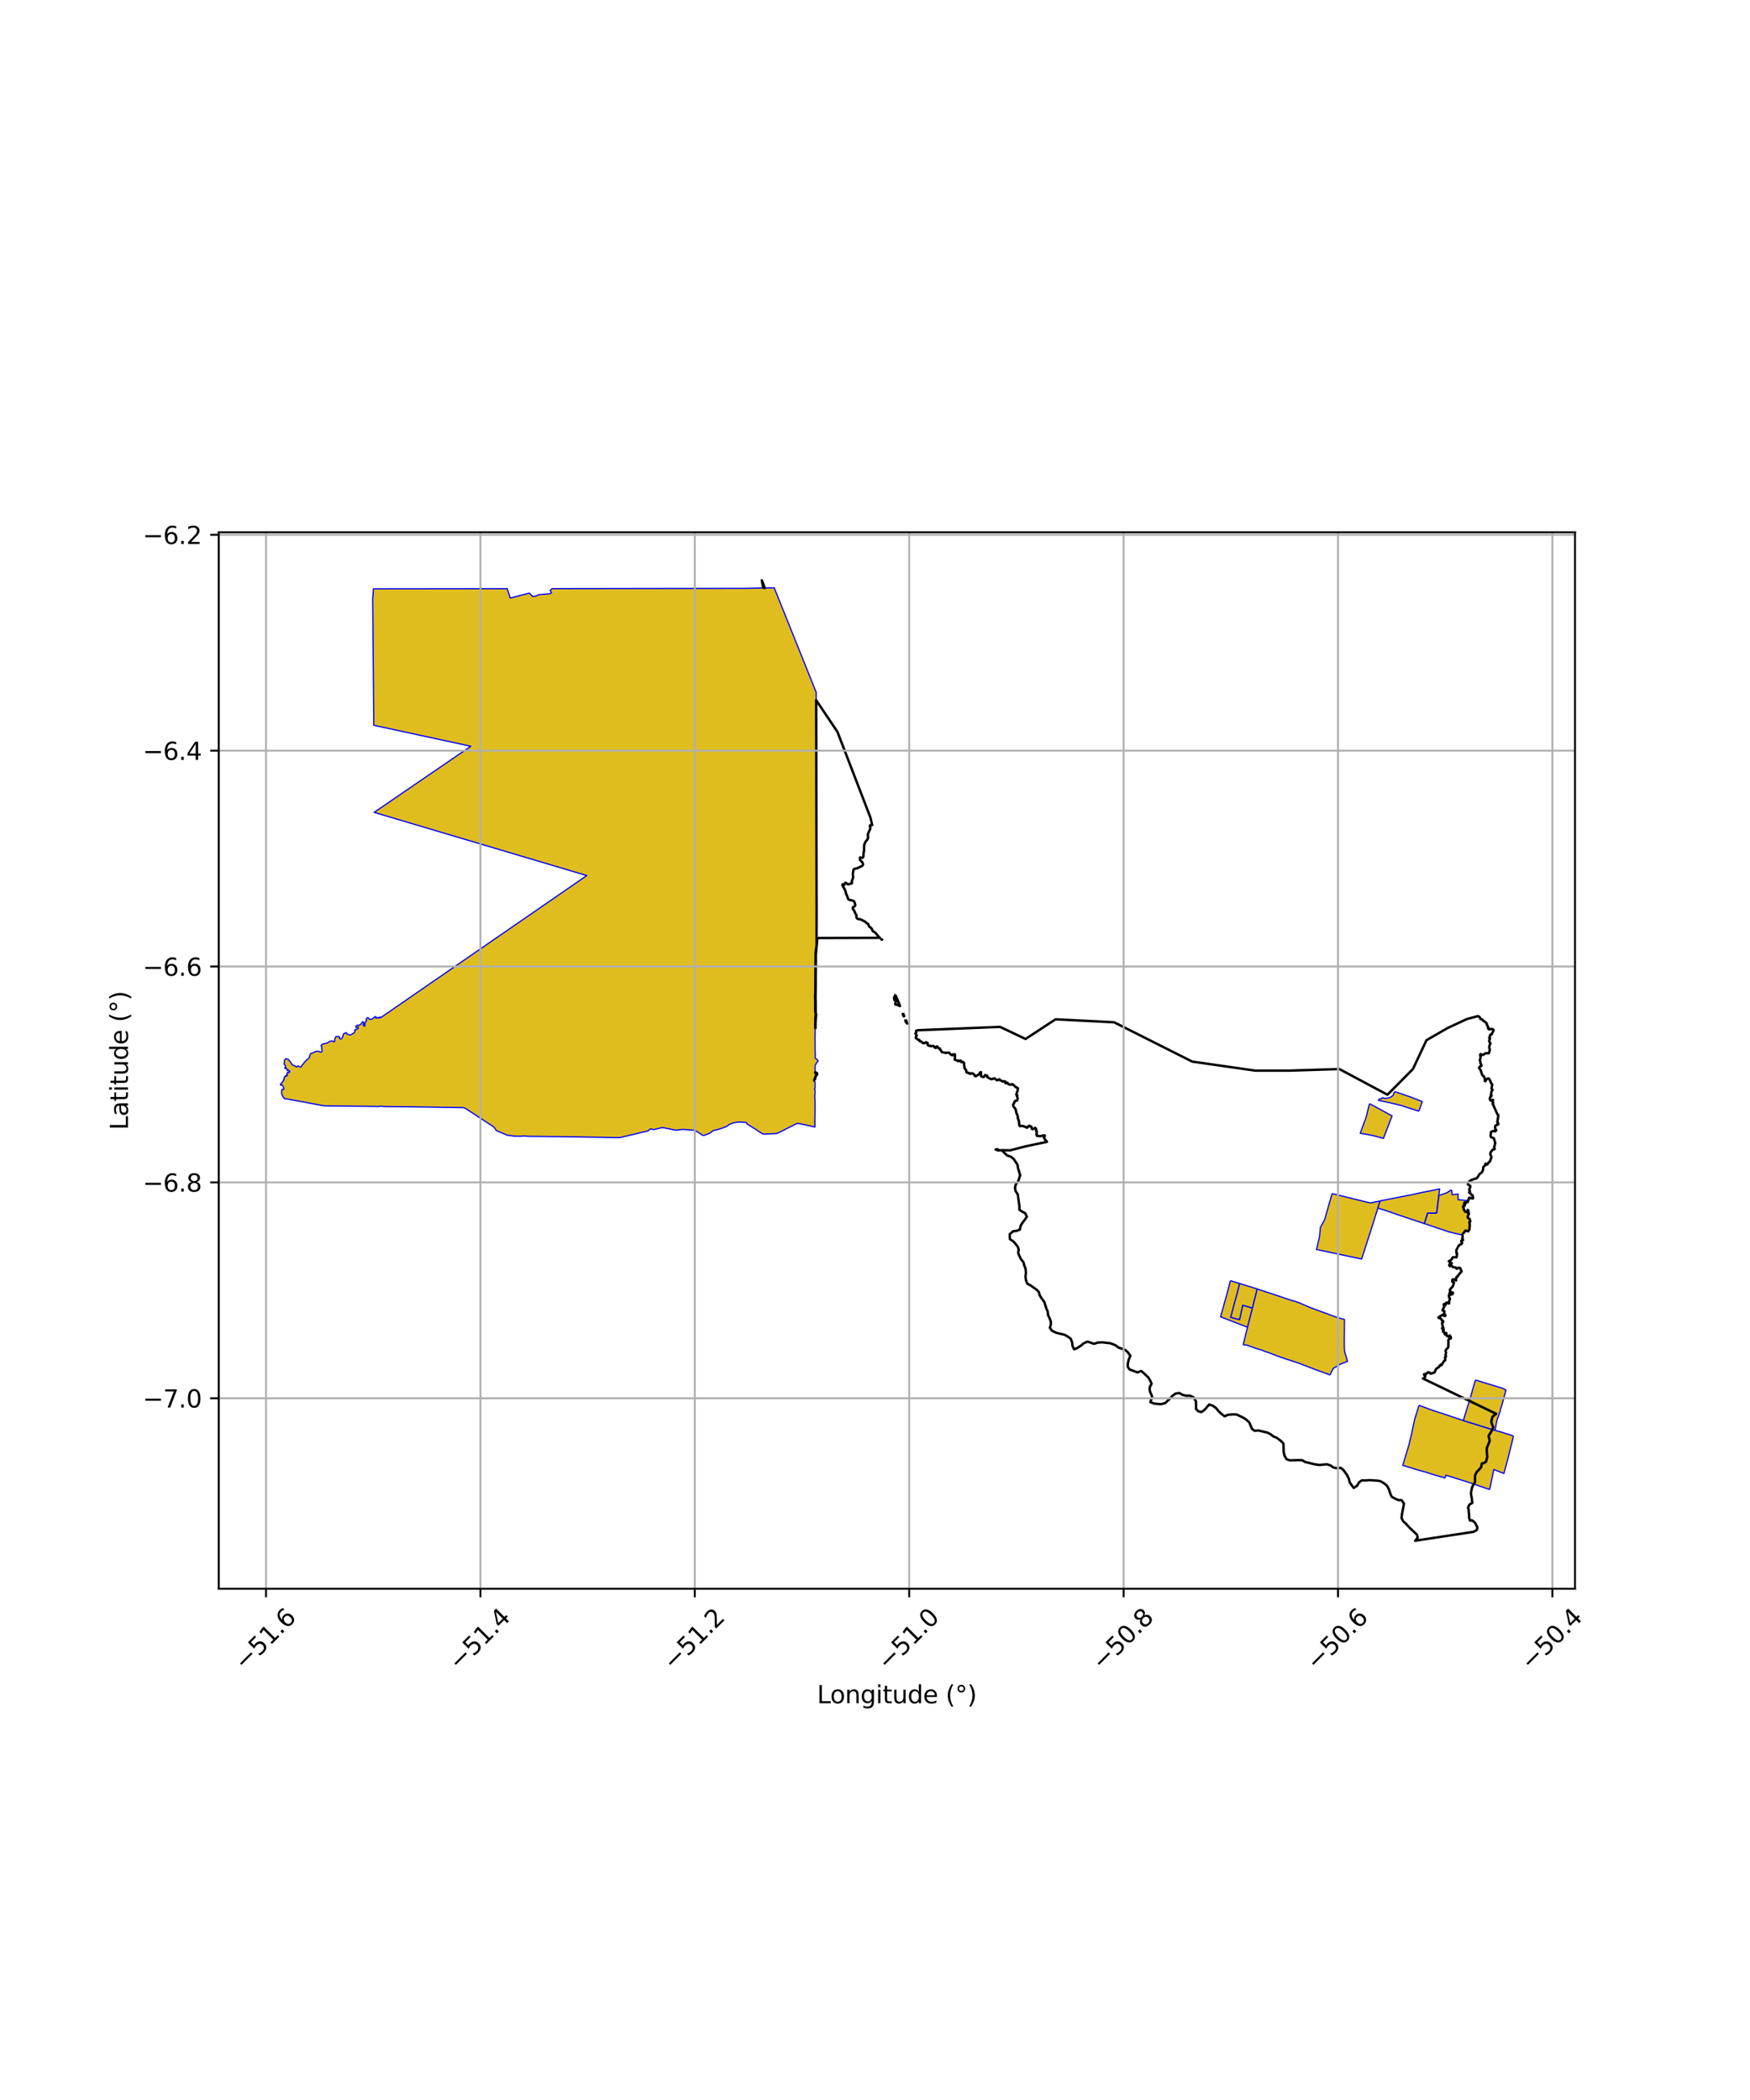 <?xml version="1.0" encoding="utf-8" standalone="no"?>
<!DOCTYPE svg PUBLIC "-//W3C//DTD SVG 1.1//EN"
  "http://www.w3.org/Graphics/SVG/1.1/DTD/svg11.dtd">
<svg xmlns:xlink="http://www.w3.org/1999/xlink" width="720pt" height="864pt" viewBox="0 0 720 864" xmlns="http://www.w3.org/2000/svg" version="1.1">
 <defs>
  <style type="text/css">*{stroke-linejoin: round; stroke-linecap: butt}</style>
 </defs>
 <g id="figure_1">
  <g id="patch_1">
   <path d="M 0 864 
L 720 864 
L 720 0 
L 0 0 
z
" style="fill: #ffffff"/>
  </g>
  <g id="axes_1">
   <g id="patch_2">
    <path d="M 90 653.657 
L 648 653.657 
L 648 218.983 
L 90 218.983 
z
" style="fill: #ffffff"/>
   </g>
   <g id="PatchCollection_1">
    <path d="M 254.787 468.052 
L 253.53 468.045 
L 252.892 468.034 
L 252.255 468.025 
L 251.609 468.014 
L 250.966 467.999 
L 250.301 467.987 
L 249.652 467.974 
L 248.99 467.964 
L 248.272 467.949 
L 247.522 467.933 
L 246.766 467.92 
L 246.021 467.907 
L 245.289 467.886 
L 244.253 467.884 
L 241.282 467.828 
L 240.916 467.822 
L 240.552 467.818 
L 240.198 467.812 
L 238.114 467.776 
L 237.43 467.765 
L 237.086 467.76 
L 236.387 467.75 
L 235.023 467.727 
L 233.989 467.711 
L 233.33 467.7 
L 232.598 467.688 
L 231.906 467.68 
L 230.997 467.675 
L 229.339 467.625 
L 228.462 467.647 
L 227.521 467.626 
L 227.298 467.636 
L 226.482 467.629 
L 225.806 467.616 
L 224.238 467.603 
L 223.117 467.589 
L 220.059 467.555 
L 219.541 467.551 
L 219.397 467.545 
L 219.278 467.547 
L 218.802 467.539 
L 218.189 467.532 
L 217.863 467.529 
L 217.527 467.526 
L 217.193 467.521 
L 216.867 467.5 
L 216.252 467.419 
L 215.694 467.351 
L 215.3 467.376 
L 215.268 467.373 
L 215.175 467.387 
L 215.082 467.411 
L 214.321 467.49 
L 213.442 467.482 
L 212.668 467.474 
L 211.741 467.462 
L 211.04 467.376 
L 210.216 467.23 
L 209.465 467.183 
L 208.609 467.018 
L 207.695 466.639 
L 206.856 466.29 
L 206.414 466.093 
L 206.303 466.047 
L 206.047 465.938 
L 205.698 465.793 
L 205.291 465.622 
L 204.868 465.444 
L 204.49 465.281 
L 204.187 465.084 
L 203.978 464.842 
L 203.81 464.542 
L 203.627 464.213 
L 203.394 463.904 
L 203.116 463.64 
L 202.827 463.438 
L 202.508 463.231 
L 202.159 463.003 
L 201.777 462.753 
L 201.374 462.488 
L 200.958 462.216 
L 200.531 461.936 
L 200.103 461.656 
L 199.674 461.374 
L 199.241 461.084 
L 198.807 460.8 
L 198.369 460.529 
L 198.104 460.324 
L 197.713 460.099 
L 196.984 459.62 
L 196.168 459.085 
L 195.418 458.592 
L 194.744 458.152 
L 194.131 457.75 
L 193.312 457.213 
L 192.478 456.667 
L 192.013 456.364 
L 191.739 456.183 
L 191.662 456.132 
L 191.036 455.821 
L 190.898 455.779 
L 190.32 455.705 
L 189.874 455.698 
L 189.103 455.691 
L 188.228 455.68 
L 187.479 455.67 
L 186.67 455.657 
L 185.935 455.647 
L 185.335 455.638 
L 184.933 455.629 
L 184.553 455.625 
L 184.38 455.62 
L 183.636 455.609 
L 182.82 455.595 
L 182.331 455.587 
L 181.304 455.572 
L 180.16 455.553 
L 178.962 455.534 
L 177.811 455.505 
L 177.036 455.494 
L 176.267 455.486 
L 175.516 455.477 
L 174.75 455.468 
L 174.057 455.46 
L 173.563 455.451 
L 172.97 455.443 
L 172.236 455.432 
L 171.452 455.424 
L 170.708 455.414 
L 169.981 455.403 
L 169.19 455.394 
L 168.402 455.384 
L 167.611 455.374 
L 166.845 455.364 
L 166.059 455.353 
L 165.27 455.344 
L 164.496 455.334 
L 163.707 455.326 
L 162.914 455.316 
L 162.123 455.307 
L 161.331 455.299 
L 160.596 455.291 
L 159.86 455.283 
L 159.02 455.27 
L 158.155 455.254 
L 157.614 455.223 
L 157.248 455.179 
L 156.896 455.118 
L 156.694 455.123 
L 156.36 455.172 
L 156.071 455.215 
L 155.812 455.231 
L 155.287 455.227 
L 154.513 455.219 
L 153.711 455.21 
L 152.91 455.201 
L 152.081 455.191 
L 151.204 455.179 
L 150.484 455.17 
L 149.757 455.162 
L 149.073 455.155 
L 148.329 455.146 
L 147.567 455.138 
L 146.801 455.129 
L 145.946 455.119 
L 145.051 455.108 
L 144.106 455.097 
L 143.165 455.085 
L 142.222 455.073 
L 139.445 455.043 
L 138.562 455.032 
L 138.017 455.017 
L 137.97 455.016 
L 137.844 455.015 
L 137.654 455.013 
L 137.433 455.011 
L 137.193 455.008 
L 136.945 455.005 
L 136.694 455.002 
L 136.439 454.999 
L 136.179 454.996 
L 135.917 454.993 
L 135.657 454.99 
L 135.498 454.991 
L 135.314 454.987 
L 135.071 454.984 
L 134.807 454.982 
L 134.566 454.979 
L 134.337 454.976 
L 134.106 454.973 
L 133.867 454.969 
L 133.627 454.962 
L 133.375 454.943 
L 133.27 454.948 
L 133.147 454.918 
L 133.046 454.918 
L 132.94 454.887 
L 132.831 454.886 
L 132.653 454.852 
L 132.497 454.828 
L 132.35 454.774 
L 132.329 454.781 
L 132.313 454.769 
L 132.258 454.768 
L 132.255 454.762 
L 132.098 454.731 
L 132.072 454.736 
L 131.969 454.708 
L 131.872 454.703 
L 131.776 454.671 
L 131.607 454.653 
L 131.553 454.629 
L 131.297 454.598 
L 131.03 454.535 
L 130.974 454.54 
L 130.781 454.491 
L 130.673 454.487 
L 130.524 454.446 
L 130.375 454.435 
L 130.263 454.4 
L 130.093 454.384 
L 129.994 454.351 
L 129.823 454.333 
L 129.719 454.299 
L 129.564 454.283 
L 129.444 454.246 
L 129.303 454.233 
L 129.177 454.195 
L 129.057 454.186 
L 128.909 454.142 
L 128.832 454.145 
L 128.684 454.098 
L 128.633 454.104 
L 128.449 454.052 
L 128.426 454.064 
L 128.232 454.014 
L 128.193 454.02 
L 127.997 453.969 
L 127.9 453.964 
L 127.748 453.923 
L 127.589 453.905 
L 127.492 453.872 
L 127.282 453.845 
L 127.252 453.826 
L 126.985 453.775 
L 126.929 453.777 
L 126.79 453.737 
L 126.607 453.716 
L 126.381 453.657 
L 126.27 453.651 
L 126.169 453.618 
L 125.931 453.587 
L 125.707 453.528 
L 125.589 453.519 
L 125.475 453.484 
L 125.295 453.461 
L 125.286 453.448 
L 125.005 453.395 
L 124.903 453.393 
L 124.792 453.359 
L 124.557 453.335 
L 124.341 453.28 
L 124.22 453.274 
L 124.185 453.254 
L 124.06 453.233 
L 123.859 453.198 
L 123.836 453.206 
L 123.749 453.177 
L 123.7 453.17 
L 123.511 453.153 
L 123.182 453.093 
L 122.871 453.038 
L 122.586 452.984 
L 122.317 452.936 
L 122.019 452.877 
L 121.682 452.816 
L 121.346 452.754 
L 121.006 452.691 
L 120.662 452.628 
L 120.315 452.564 
L 119.975 452.501 
L 119.645 452.441 
L 119.318 452.38 
L 118.998 452.32 
L 118.687 452.263 
L 118.4 452.21 
L 118.123 452.158 
L 117.856 452.109 
L 117.603 452.063 
L 117.354 452.017 
L 117.164 452.012 
L 116.877 451.98 
L 116.879 451.796 
L 116.691 451.526 
L 116.38 451.172 
L 116.19 450.762 
L 116.022 450.349 
L 115.897 450.076 
L 115.882 449.61 
L 115.882 449.121 
L 115.882 448.478 
L 116.03 448.234 
L 116.145 448.186 
L 116.281 448.188 
L 116.572 448.303 
L 116.661 448.277 
L 116.748 448.135 
L 116.753 447.827 
L 116.743 447.671 
L 116.591 447.244 
L 116.337 446.732 
L 116.175 446.508 
L 116.098 446.466 
L 115.764 446.517 
L 115.665 446.55 
L 115.506 446.436 
L 115.406 446.297 
L 115.364 446.129 
L 115.42 446.017 
L 115.445 445.997 
L 115.53 446.031 
L 115.643 446.022 
L 115.722 445.936 
L 115.773 445.713 
L 115.783 445.617 
L 115.837 445.535 
L 116.054 445.421 
L 116.219 445.185 
L 116.355 444.951 
L 116.438 444.842 
L 116.488 444.716 
L 116.552 444.604 
L 116.643 444.533 
L 116.75 444.469 
L 116.767 444.342 
L 116.735 444.227 
L 116.69 444.111 
L 116.709 444.033 
L 116.805 444.008 
L 116.925 443.986 
L 117 443.885 
L 117.007 443.756 
L 116.919 443.591 
L 116.899 443.372 
L 116.936 443.303 
L 117.028 443.281 
L 117.119 443.218 
L 117.106 443.101 
L 117.097 443.074 
L 117.16 443.021 
L 117.24 443.029 
L 117.332 443.018 
L 117.388 442.957 
L 117.397 442.876 
L 117.405 442.693 
L 117.417 442.616 
L 117.431 442.601 
L 117.452 442.598 
L 117.604 442.7 
L 117.811 442.745 
L 117.778 442.676 
L 117.79 442.57 
L 117.863 442.483 
L 117.872 442.484 
L 117.911 442.543 
L 117.95 442.636 
L 118.082 442.603 
L 118.228 442.403 
L 118.298 442.177 
L 118.25 442.084 
L 118.165 442.045 
L 118.063 442.037 
L 118.031 441.951 
L 117.98 441.865 
L 117.996 441.796 
L 118.09 441.673 
L 118.156 441.473 
L 118.268 441.268 
L 118.329 441.137 
L 118.346 441.13 
L 118.452 441.18 
L 118.54 441.307 
L 118.962 441.269 
L 119.098 441.097 
L 119.164 440.974 
L 119.228 440.891 
L 119.217 440.807 
L 119.17 440.734 
L 119.119 440.654 
L 119.038 440.629 
L 118.905 440.708 
L 118.891 440.691 
L 118.839 440.508 
L 118.704 440.289 
L 118.454 440.166 
L 118.38 440.419 
L 118.227 440.497 
L 118.171 440.486 
L 118.244 440.228 
L 118.233 440.091 
L 118.072 439.849 
L 117.902 439.608 
L 117.838 439.585 
L 117.632 439.727 
L 117.596 439.728 
L 117.366 439.567 
L 117.157 439.362 
L 117.141 439.257 
L 117.219 439.252 
L 117.343 439.32 
L 117.409 439.325 
L 117.526 439.241 
L 117.541 438.964 
L 117.412 438.432 
L 117.37 438.293 
L 117.24 438.217 
L 117.009 438.015 
L 116.877 437.711 
L 116.95 437.387 
L 117.049 437.113 
L 117.033 436.799 
L 116.995 436.441 
L 117.104 436.125 
L 117.216 435.963 
L 117.458 435.715 
L 117.724 435.63 
L 118.055 435.646 
L 118.372 435.763 
L 118.657 435.958 
L 118.893 436.212 
L 119.137 436.456 
L 119.338 436.739 
L 119.534 437.031 
L 119.722 437.326 
L 119.913 437.607 
L 120.103 437.922 
L 120.381 438.146 
L 120.754 438.276 
L 121.055 438.371 
L 121.31 438.498 
L 121.575 438.727 
L 121.792 438.939 
L 121.876 438.96 
L 122.171 438.95 
L 122.384 438.741 
L 122.512 438.578 
L 122.561 438.568 
L 122.824 438.644 
L 123.073 438.733 
L 123.357 438.916 
L 123.582 439.083 
L 123.844 438.987 
L 124.06 438.722 
L 124.176 438.475 
L 124.394 438.069 
L 124.754 437.744 
L 125.082 437.281 
L 125.459 436.829 
L 125.896 436.382 
L 126.283 435.95 
L 126.878 435.562 
L 127.107 435.262 
L 127.287 434.93 
L 127.393 434.66 
L 127.454 434.397 
L 127.503 434.128 
L 127.614 433.814 
L 127.738 433.61 
L 127.791 433.562 
L 128.04 433.407 
L 128.383 433.304 
L 128.712 433.187 
L 128.904 433.096 
L 129.119 432.99 
L 129.391 432.831 
L 129.71 432.673 
L 130.02 432.562 
L 130.213 432.52 
L 130.418 432.512 
L 130.813 432.508 
L 131.065 432.518 
L 131.287 432.614 
L 131.495 432.735 
L 131.627 432.831 
L 131.902 432.932 
L 132.206 432.834 
L 132.436 432.65 
L 132.549 432.374 
L 132.48 432.009 
L 132.403 431.809 
L 132.347 431.555 
L 132.344 431.415 
L 132.363 431.201 
L 132.396 430.994 
L 132.376 430.767 
L 132.288 430.573 
L 132.133 430.463 
L 132.12 430.361 
L 132.157 430.194 
L 132.236 430.032 
L 132.312 429.87 
L 132.382 429.787 
L 132.914 429.528 
L 134.757 429.094 
L 135.029 428.845 
L 135.357 428.632 
L 135.804 428.453 
L 136.205 428.318 
L 136.589 428.287 
L 136.949 428.392 
L 137.281 428.663 
L 137.571 428.55 
L 137.733 428.204 
L 137.716 427.838 
L 137.803 427.454 
L 137.917 427.071 
L 138.061 426.691 
L 138.328 426.445 
L 138.905 426.526 
L 139.065 426.489 
L 139.374 426.424 
L 139.51 426.432 
L 139.693 426.626 
L 139.718 426.907 
L 139.75 427.238 
L 139.921 427.465 
L 140.026 427.502 
L 140.121 427.496 
L 140.355 427.4 
L 140.56 427.282 
L 140.774 426.975 
L 140.973 426.619 
L 141.111 426.252 
L 141.136 425.863 
L 141.308 425.542 
L 141.448 425.273 
L 141.628 425.169 
L 141.777 425.142 
L 142.127 425.06 
L 142.41 424.847 
L 142.484 424.862 
L 142.573 425.136 
L 142.824 425.433 
L 143.201 425.594 
L 143.498 425.72 
L 143.811 425.774 
L 144.13 425.754 
L 144.287 425.733 
L 144.443 425.687 
L 144.798 425.492 
L 145.137 425.279 
L 145.441 425.09 
L 145.771 424.951 
L 145.872 424.765 
L 145.92 424.494 
L 145.994 424.283 
L 146.093 424.064 
L 145.91 423.947 
L 145.883 423.863 
L 146.051 423.729 
L 146.34 423.581 
L 146.7 423.47 
L 146.935 423.34 
L 147.235 423.235 
L 147.371 423.021 
L 147.432 422.781 
L 147.368 422.666 
L 147.197 422.63 
L 147.128 422.687 
L 146.835 422.698 
L 146.553 422.752 
L 146.403 422.634 
L 146.381 422.418 
L 146.532 422.13 
L 146.725 421.94 
L 146.968 421.776 
L 147.082 421.786 
L 147.274 421.956 
L 147.43 421.952 
L 147.675 421.841 
L 147.805 421.731 
L 147.933 421.661 
L 148.536 421.32 
L 148.715 421.063 
L 148.938 420.836 
L 149.102 420.654 
L 148.995 420.459 
L 149.044 420.4 
L 149.256 420.356 
L 149.386 420.422 
L 149.573 420.586 
L 149.742 420.822 
L 149.729 421.04 
L 149.614 421.236 
L 149.467 421.474 
L 149.337 421.732 
L 149.499 421.865 
L 149.764 421.988 
L 149.984 422.177 
L 150.11 422.169 
L 150.169 422.04 
L 150.121 421.699 
L 150.103 421.422 
L 150.124 421.131 
L 150.182 420.856 
L 150.277 420.606 
L 150.42 420.357 
L 150.612 420.114 
L 150.816 419.92 
L 150.869 419.812 
L 150.872 419.744 
L 150.829 419.633 
L 150.689 419.46 
L 150.623 419.325 
L 150.633 419.287 
L 150.7 419.2 
L 150.928 418.946 
L 151.19 418.734 
L 151.344 418.66 
L 151.384 418.658 
L 151.513 418.737 
L 151.58 418.886 
L 151.849 419.187 
L 152.024 419.353 
L 152.227 419.431 
L 152.522 419.414 
L 152.816 419.37 
L 153.096 419.225 
L 153.288 419.057 
L 153.499 418.911 
L 153.701 418.779 
L 153.902 418.606 
L 154.089 418.456 
L 154.304 418.262 
L 154.396 418.231 
L 154.489 418.243 
L 154.576 418.362 
L 154.584 418.547 
L 154.544 418.742 
L 154.64 418.905 
L 154.698 418.909 
L 154.78 418.868 
L 154.823 418.857 
L 154.92 418.844 
L 155.094 418.67 
L 155.133 418.605 
L 155.186 418.585 
L 155.257 418.613 
L 155.332 418.663 
L 155.437 418.688 
L 155.546 418.676 
L 155.634 418.663 
L 155.687 418.695 
L 155.7 418.766 
L 155.689 418.844 
L 155.683 418.9 
L 155.741 418.921 
L 155.822 418.847 
L 155.884 418.79 
L 155.974 418.785 
L 156.07 418.782 
L 156.105 418.731 
L 156.053 418.595 
L 156.035 418.517 
L 156.043 418.514 
L 156.062 418.511 
L 156.165 418.574 
L 156.25 418.586 
L 156.29 418.534 
L 156.307 418.414 
L 156.318 418.387 
L 156.351 418.391 
L 156.399 418.465 
L 156.452 418.544 
L 156.603 418.705 
L 241.408 360.235 
L 153.918 334.232 
L 193.7 307.036 
L 153.79 298.405 
L 153.338 246.195 
L 153.362 246.094 
L 153.667 242.263 
L 208.694 242.198 
L 209.925 246.036 
L 210.463 245.932 
L 212.612 245.352 
L 212.758 245.337 
L 214.412 244.869 
L 215.637 244.599 
L 217.756 244.006 
L 218.335 244.532 
L 218.563 244.784 
L 218.722 245.041 
L 219.404 245.442 
L 220.644 245.151 
L 221.033 244.979 
L 221.419 244.762 
L 221.803 244.662 
L 225.772 244.324 
L 226.327 244.232 
L 226.886 243.887 
L 226.329 242.9 
L 226.421 242.844 
L 227.186 242.173 
L 306.066 242.05 
L 318.54 241.849 
L 335.785 284.797 
L 335.967 372.288 
L 335.956 388.946 
L 335.564 391.945 
L 335.55 392.563 
L 335.555 393.324 
L 335.562 394.169 
L 335.56 395.001 
L 335.553 395.736 
L 335.542 396.624 
L 335.531 397.52 
L 335.523 398.083 
L 335.509 398.952 
L 335.509 399.535 
L 335.503 400.123 
L 335.496 400.807 
L 335.487 401.633 
L 335.477 402.447 
L 335.521 403.425 
L 335.498 404.429 
L 335.486 405.281 
L 335.471 406.171 
L 335.46 407.072 
L 335.452 407.943 
L 335.44 408.803 
L 335.372 409.237 
L 335.427 409.683 
L 335.323 410.056 
L 335.4 410.75 
L 335.446 411.2 
L 335.48 411.886 
L 335.463 412.86 
L 335.46 413.361 
L 335.455 414.111 
L 335.438 414.856 
L 335.427 415.761 
L 335.425 416.303 
L 335.523 416.838 
L 335.658 417.326 
L 335.563 418.041 
L 335.459 418.729 
L 335.417 419.54 
L 335.416 420.388 
L 335.407 421.243 
L 335.373 425.076 
L 335.355 425.758 
L 335.316 426.538 
L 335.339 427.577 
L 335.342 427.851 
L 335.352 428.661 
L 335.353 429.384 
L 335.367 430.153 
L 335.366 430.979 
L 335.368 431.774 
L 335.375 432.536 
L 335.384 433.166 
L 335.414 433.407 
L 335.433 433.784 
L 335.418 434.169 
L 335.409 434.559 
L 335.408 434.949 
L 335.418 435.324 
L 335.439 435.423 
L 335.654 435.547 
L 336.003 435.746 
L 336.239 436.011 
L 336.459 436.247 
L 336.591 436.492 
L 336.506 436.702 
L 336.28 436.89 
L 336.035 437.097 
L 335.966 437.256 
L 335.828 437.524 
L 335.711 437.745 
L 335.614 437.945 
L 335.407 438.332 
L 335.394 438.372 
L 335.371 438.662 
L 335.385 439.283 
L 335.37 439.571 
L 335.374 439.897 
L 335.37 440.073 
L 335.369 440.336 
L 335.372 440.584 
L 335.361 440.886 
L 335.365 441.209 
L 335.443 441.481 
L 335.63 441.57 
L 335.796 441.478 
L 335.965 441.434 
L 336.029 441.476 
L 336.073 441.545 
L 336.1 441.756 
L 336.071 442.022 
L 335.957 442.251 
L 335.766 442.429 
L 335.626 442.681 
L 335.545 442.932 
L 335.468 443.111 
L 335.355 443.329 
L 335.33 443.464 
L 335.331 443.711 
L 335.296 443.819 
L 335.113 444.073 
L 335.014 444.274 
L 335.014 444.514 
L 335.066 444.682 
L 335.096 444.769 
L 335.188 444.981 
L 335.294 445.237 
L 335.364 445.517 
L 335.361 445.928 
L 335.358 446.205 
L 335.361 446.511 
L 335.359 446.871 
L 335.349 447.131 
L 335.35 447.388 
L 335.338 447.67 
L 335.099 448.037 
L 335.318 448.424 
L 335.335 448.752 
L 335.343 449.091 
L 335.347 449.412 
L 335.34 449.743 
L 335.25 450.581 
L 335.247 450.607 
L 335.234 451.171 
L 335.237 451.654 
L 335.3 452.058 
L 335.326 453.1 
L 335.334 453.74 
L 335.339 454.363 
L 335.344 454.805 
L 335.345 455.367 
L 335.341 455.81 
L 335.344 456.245 
L 335.352 456.66 
L 335.341 457.067 
L 335.338 457.468 
L 335.336 457.897 
L 335.336 458.3 
L 335.318 458.631 
L 335.314 458.89 
L 335.3 459.216 
L 335.303 459.571 
L 335.29 460.463 
L 335.286 460.691 
L 335.28 460.885 
L 335.278 461.1 
L 335.272 461.38 
L 335.264 461.851 
L 335.272 462.15 
L 335.285 462.561 
L 335.288 462.85 
L 335.288 463.162 
L 335.284 463.428 
L 335.287 463.691 
L 334.25 463.473 
L 333.788 463.369 
L 333.236 463.233 
L 332.651 463.102 
L 332.082 462.974 
L 331.506 462.847 
L 330.921 462.715 
L 330.329 462.583 
L 329.756 462.459 
L 329.22 462.352 
L 328.525 462.218 
L 328.064 462.227 
L 327.565 462.381 
L 327.063 462.632 
L 326.593 462.869 
L 326.101 463.119 
L 325.513 463.42 
L 324.948 463.706 
L 324.422 463.972 
L 323.892 464.24 
L 323.342 464.52 
L 322.823 464.783 
L 322.431 464.981 
L 322.072 465.164 
L 321.554 465.424 
L 321.099 465.654 
L 320.572 465.913 
L 320.061 466.156 
L 319.99 466.161 
L 319.887 466.213 
L 319.683 466.317 
L 319.432 466.384 
L 319.091 466.407 
L 318.727 466.422 
L 318.378 466.436 
L 318.037 466.447 
L 317.699 466.463 
L 317.362 466.478 
L 317.01 466.488 
L 316.655 466.501 
L 316.292 466.514 
L 315.925 466.524 
L 315.529 466.538 
L 315.133 466.553 
L 314.777 466.564 
L 314.428 466.576 
L 314.096 466.57 
L 313.944 466.54 
L 313.638 466.423 
L 313.387 466.273 
L 313.135 466.115 
L 312.873 465.949 
L 312.623 465.791 
L 312.432 465.675 
L 312.175 465.515 
L 311.889 465.328 
L 311.625 465.141 
L 311.437 464.994 
L 311.244 464.845 
L 311.02 464.703 
L 310.863 464.606 
L 310.639 464.468 
L 310.42 464.332 
L 310.237 464.221 
L 310.062 464.113 
L 309.873 463.999 
L 309.616 463.842 
L 309.345 463.676 
L 309.085 463.516 
L 308.818 463.352 
L 308.538 463.182 
L 308.233 462.993 
L 307.916 462.796 
L 307.607 462.603 
L 307.347 462.426 
L 307.233 462.215 
L 307.164 461.952 
L 307.018 461.831 
L 306.848 461.794 
L 306.541 461.774 
L 306.227 461.756 
L 305.962 461.742 
L 305.741 461.726 
L 305.408 461.699 
L 305.036 461.673 
L 304.659 461.645 
L 304.329 461.639 
L 304.053 461.643 
L 303.767 461.669 
L 303.404 461.692 
L 303.042 461.735 
L 302.663 461.798 
L 302.268 461.875 
L 301.878 461.972 
L 301.505 462.086 
L 301.169 462.2 
L 300.834 462.321 
L 300.487 462.447 
L 300.15 462.59 
L 299.845 462.779 
L 299.57 463.003 
L 299.333 463.202 
L 299.077 463.376 
L 298.752 463.522 
L 298.392 463.659 
L 298.01 463.805 
L 297.659 463.937 
L 297.321 464.066 
L 296.978 464.195 
L 296.655 464.315 
L 296.311 464.422 
L 295.929 464.531 
L 295.523 464.651 
L 295.156 464.757 
L 294.815 464.855 
L 294.479 464.947 
L 293.782 465.068 
L 293.42 465.214 
L 293.318 465.284 
L 292.895 465.602 
L 292.256 466.073 
L 291.446 466.496 
L 290.613 466.794 
L 289.767 467.108 
L 289.526 467.152 
L 289.295 467.137 
L 288.848 466.938 
L 287.99 466.377 
L 287.055 465.767 
L 286.257 465.243 
L 285.956 465.09 
L 285.626 465.022 
L 284.677 464.95 
L 283.407 464.854 
L 282.173 464.763 
L 280.901 464.664 
L 280.579 464.686 
L 279.349 464.865 
L 278.459 464.988 
L 278.181 465.002 
L 277.623 464.927 
L 276.754 464.75 
L 275.889 464.573 
L 275.04 464.398 
L 274.16 464.218 
L 273.538 464.089 
L 272.99 463.972 
L 272.552 463.952 
L 272.062 464.007 
L 271.54 464.136 
L 270.742 464.335 
L 269.598 464.624 
L 269.309 464.689 
L 269.021 464.713 
L 268.733 464.692 
L 268.153 464.565 
L 267.851 464.502 
L 267.535 464.532 
L 267.251 464.708 
L 266.598 465.32 
L 265.758 465.52 
L 263.877 465.913 
L 262.36 466.315 
L 261.674 466.475 
L 260.274 466.798 
L 259.007 467.099 
L 257.749 467.397 
L 256.545 467.678 
L 255.078 468.017 
L 254.787 468.052 
" clip-path="url(#pad2fd6cc16)" style="fill: #e0bd1f; stroke: #0000ff; stroke-width: 0.5"/>
    <path d="M 506.213 526.913 
L 510.037 528.078 
L 508.564 533.901 
L 508.052 535.521 
L 506.844 540.203 
L 506.354 541.954 
L 508.032 542.42 
L 509.983 542.932 
L 511.294 537.006 
L 515.015 538.073 
L 515.327 538.047 
L 513.261 546.075 
L 508.598 544.267 
L 502.163 541.762 
L 502.851 539.322 
L 504.217 534.45 
L 504.98 531.727 
L 506.213 526.913 
" clip-path="url(#pad2fd6cc16)" style="fill: #e0bd1f; stroke: #0000ff; stroke-width: 0.5"/>
    <path d="M 511.626 528.555 
L 515.361 529.717 
L 517.265 530.334 
L 515.327 538.047 
L 515.015 538.073 
L 511.294 537.006 
L 509.983 542.932 
L 508.032 542.42 
L 506.354 541.954 
L 506.844 540.203 
L 508.052 535.521 
L 508.564 533.901 
L 510.037 528.078 
L 511.626 528.555 
" clip-path="url(#pad2fd6cc16)" style="fill: #e0bd1f; stroke: #0000ff; stroke-width: 0.5"/>
    <path d="M 517.265 530.334 
L 526.772 533.46 
L 529.935 534.548 
L 533.435 535.616 
L 535.256 536.302 
L 536.014 536.652 
L 539.709 538.221 
L 546.728 540.791 
L 550.387 542.137 
L 553.145 542.872 
L 553.139 543.653 
L 553.115 547.86 
L 553.08 550.825 
L 553.079 553.225 
L 553.109 554.658 
L 553.184 555.918 
L 553.736 557.835 
L 554.031 558.712 
L 554.393 560.113 
L 551.671 561.168 
L 550.415 561.854 
L 548.576 562.99 
L 547.156 565.674 
L 544.041 564.519 
L 542.091 563.815 
L 539.374 562.785 
L 537.215 561.936 
L 534.989 561.094 
L 532.919 560.378 
L 531.216 559.823 
L 528.855 559.056 
L 527.57 558.619 
L 525.974 558.052 
L 524.056 557.335 
L 521.803 556.458 
L 520.552 556.083 
L 519.282 555.526 
L 516.758 554.777 
L 512.622 553.305 
L 511.794 553.38 
L 511.523 553.127 
L 512.83 547.749 
L 515.327 538.047 
L 517.265 530.334 
" clip-path="url(#pad2fd6cc16)" style="fill: #e0bd1f; stroke: #0000ff; stroke-width: 0.5"/>
    <path d="M 548.063 491.076 
L 563.723 494.934 
L 567.827 494.122 
L 564.45 504.829 
L 560.217 518.001 
L 554.506 516.788 
L 541.652 514.091 
L 542.903 508.723 
L 543.224 505.092 
L 545.037 501.666 
L 545.851 498.756 
L 548.063 491.076 
" clip-path="url(#pad2fd6cc16)" style="fill: #e0bd1f; stroke: #0000ff; stroke-width: 0.5"/>
    <path d="M 563.508 454.082 
L 570.616 457.956 
L 570.804 458.063 
L 572.741 459.117 
L 572.198 460.518 
L 571.168 463.18 
L 569.189 468.36 
L 564.997 467.239 
L 563.057 466.863 
L 563.057 466.84 
L 563.016 466.832 
L 559.647 466.259 
L 560.636 463.511 
L 562.039 459.734 
L 563.085 455.522 
L 563.271 454.73 
L 563.508 454.082 
" clip-path="url(#pad2fd6cc16)" style="fill: #e0bd1f; stroke: #0000ff; stroke-width: 0.5"/>
    <path d="M 583.772 457.184 
L 583.27 457.026 
L 576.213 454.756 
L 571.5 453.636 
L 567.111 452.736 
L 567.481 452.162 
L 568.562 451.985 
L 568.47 451.783 
L 568.825 451.645 
L 569.197 451.702 
L 569.727 451.913 
L 570.015 451.889 
L 570.268 451.887 
L 570.636 451.822 
L 570.859 451.752 
L 571.121 451.727 
L 571.406 451.677 
L 571.607 451.587 
L 571.852 451.53 
L 572.144 451.439 
L 572.353 451.276 
L 572.508 451.145 
L 572.666 451.018 
L 572.844 450.899 
L 573.034 450.803 
L 573.208 450.597 
L 573.28 450.376 
L 573.295 450.223 
L 573.368 450.168 
L 573.391 450.039 
L 573.411 449.928 
L 573.416 449.806 
L 573.491 449.726 
L 573.538 449.624 
L 573.59 449.567 
L 573.615 449.49 
L 573.727 449.402 
L 573.849 449.292 
L 573.968 449.227 
L 574.056 449.191 
L 574.085 449.199 
L 580.629 451.441 
L 585.17 453.227 
L 583.772 457.184 
" clip-path="url(#pad2fd6cc16)" style="fill: #e0bd1f; stroke: #0000ff; stroke-width: 0.5"/>
    <path d="M 583.825 578.187 
L 588.484 579.923 
L 590.025 580.446 
L 590.803 580.697 
L 593.668 581.623 
L 602.063 584.456 
L 602.874 584.721 
L 611.004 587.246 
L 612.461 587.69 
L 615.102 588.481 
L 617.006 589 
L 617.958 589.285 
L 618.898 589.584 
L 620.784 590.177 
L 622.369 590.684 
L 622.636 590.997 
L 621.811 594.455 
L 621.332 596.38 
L 620.227 600.81 
L 618.746 606.244 
L 614.618 604.592 
L 612.874 612.808 
L 611.401 612.312 
L 609.601 611.705 
L 603.516 609.646 
L 601.615 609.05 
L 599.658 608.434 
L 598.82 608.171 
L 596.928 607.572 
L 594.851 606.92 
L 594.493 608.049 
L 590.143 606.818 
L 586.065 605.523 
L 584.417 605.098 
L 577.135 602.884 
L 579.684 594.439 
L 580.698 590.193 
L 582.004 584.013 
L 583.825 578.187 
" clip-path="url(#pad2fd6cc16)" style="fill: #e0bd1f; stroke: #0000ff; stroke-width: 0.5"/>
    <path d="M 607.014 567.849 
L 607.076 567.806 
L 608.49 568.198 
L 610.352 568.808 
L 611.51 569.127 
L 615.541 570.374 
L 618.223 571.176 
L 618.408 571.296 
L 618.944 571.523 
L 619.177 571.75 
L 619.606 571.913 
L 617.786 578.586 
L 617.251 580.009 
L 617.293 580.414 
L 617.218 580.622 
L 617.16 580.812 
L 615.899 584.257 
L 615.102 588.481 
L 613.85 588.112 
L 613.619 588.041 
L 602.063 584.455 
L 602.872 581.726 
L 603.085 581.053 
L 604.213 577.488 
L 604.482 576.668 
L 606.113 570.936 
L 607.014 567.849 
" clip-path="url(#pad2fd6cc16)" style="fill: #e0bd1f; stroke: #0000ff; stroke-width: 0.5"/>
    <path d="M 586.012 503.434 
L 578.25 500.834 
L 575.699 499.977 
L 575.593 499.937 
L 570.905 498.301 
L 566.895 497.032 
L 567.836 494.108 
L 569.571 493.747 
L 571.945 493.274 
L 578.019 492.077 
L 580.274 491.664 
L 584.56 490.716 
L 590.636 489.5 
L 592.309 489.141 
L 591.946 491.885 
L 591.848 493.048 
L 591.798 493.281 
L 591.573 494.898 
L 591.067 498.969 
L 590.962 499.074 
L 587.52 499.086 
L 587.301 499.207 
L 586.012 503.434 
" clip-path="url(#pad2fd6cc16)" style="fill: #e0bd1f; stroke: #0000ff; stroke-width: 0.5"/>
    <path d="M 601.676 508.101 
L 600.001 507.749 
L 598.337 507.371 
L 596.159 506.832 
L 586.067 503.452 
L 587.353 499.249 
L 587.536 499.147 
L 590.973 499.135 
L 591.089 499.097 
L 591.127 498.983 
L 591.568 495.572 
L 591.634 494.905 
L 591.859 493.292 
L 591.909 493.058 
L 592.016 491.859 
L 595.234 490.765 
L 596.76 489.762 
L 597.249 489.696 
L 597.447 491.529 
L 599.896 491.284 
L 599.886 493.579 
L 602.143 493.807 
L 602.826 493.875 
L 604.024 494.03 
L 603.611 494.674 
L 602.861 494.546 
L 602.43 494.953 
L 602.289 495.912 
L 602.085 495.851 
L 601.894 496.402 
L 602.247 497.329 
L 602.129 497.627 
L 602.667 498.024 
L 602.65 498.473 
L 603.307 498.702 
L 603.723 498.426 
L 604.133 497.755 
L 604.311 498.432 
L 604.468 498.958 
L 604.271 499.452 
L 603.886 500.63 
L 604.096 501.416 
L 604.764 501.773 
L 604.868 502.876 
L 604.783 504.122 
L 604.799 505.409 
L 604.312 506.545 
L 603.421 506.16 
L 602.734 506.445 
L 602.263 506.975 
L 601.676 508.101 
" clip-path="url(#pad2fd6cc16)" style="fill: #e0bd1f; stroke: #0000ff; stroke-width: 0.5"/>
   </g>
   <g id="PatchCollection_2">
    <path d="M 362.533 386.128 
L 362.54 386.139 
L 362.547 386.151 
L 362.559 386.174 
L 362.597 386.26 
L 362.608 386.281 
L 362.616 386.296 
L 362.623 386.307 
L 362.635 386.321 
L 362.648 386.335 
L 362.718 386.399 
L 362.788 386.461 
L 362.897 386.557 
L 362.944 386.597 
L 362.928 386.595 
L 362.764 386.58 
L 362.615 386.508 
L 362.535 386.206 
L 362.533 386.128 
" clip-path="url(#pad2fd6cc16)" style="fill: none; stroke: #000000"/>
    <path d="M 368.406 409.287 
L 370.315 413.904 
L 370.253 413.891 
L 370.18 413.825 
L 370.116 413.712 
L 370.096 413.711 
L 370.044 413.807 
L 369.978 413.854 
L 369.887 413.846 
L 369.848 413.816 
L 369.813 413.746 
L 369.817 413.687 
L 369.815 413.565 
L 369.793 413.56 
L 369.682 413.558 
L 369.641 413.515 
L 369.516 413.576 
L 369.389 413.527 
L 369.048 413.313 
L 368.913 413.258 
L 368.85 413.272 
L 368.812 413.346 
L 368.759 413.38 
L 368.654 413.392 
L 368.563 413.351 
L 368.48 413.329 
L 368.365 413.228 
L 368.307 413.107 
L 368.315 413.015 
L 368.408 412.767 
L 368.449 412.449 
L 368.548 412.236 
L 368.56 412.193 
L 368.548 412.161 
L 368.419 411.965 
L 368.377 411.797 
L 368.371 411.622 
L 368.356 411.605 
L 368.264 411.563 
L 368.202 411.505 
L 368.044 411.469 
L 367.972 411.407 
L 367.926 411.306 
L 367.962 411.205 
L 368.058 411.147 
L 368.072 411.097 
L 368.016 410.951 
L 367.817 410.656 
L 367.826 410.539 
L 367.875 410.479 
L 367.922 410.382 
L 367.945 410.143 
L 368.09 409.967 
L 368.246 409.674 
L 368.359 409.608 
L 368.337 409.494 
L 368.342 409.366 
L 368.403 409.287 
L 368.406 409.287 
" clip-path="url(#pad2fd6cc16)" style="fill: none; stroke: #000000"/>
    <path d="M 371.496 416.759 
L 372.033 418.059 
L 372.031 418.063 
L 371.989 418.103 
L 371.903 418.137 
L 371.737 418.134 
L 371.699 418.08 
L 371.692 417.94 
L 371.755 417.831 
L 371.748 417.779 
L 371.697 417.68 
L 371.683 417.634 
L 371.687 417.598 
L 371.63 417.614 
L 371.518 417.562 
L 371.461 417.467 
L 371.481 417.37 
L 371.531 417.292 
L 371.492 417.213 
L 371.456 416.922 
L 371.496 416.759 
" clip-path="url(#pad2fd6cc16)" style="fill: none; stroke: #000000"/>
    <path d="M 372.603 419.437 
L 373.221 420.932 
L 373.18 420.949 
L 373.061 420.936 
L 372.936 420.748 
L 372.828 420.669 
L 372.696 420.531 
L 372.704 420.386 
L 372.68 420.338 
L 372.588 420.223 
L 372.502 419.941 
L 372.498 419.796 
L 372.579 419.736 
L 372.559 419.555 
L 372.603 419.437 
" clip-path="url(#pad2fd6cc16)" style="fill: none; stroke: #000000"/>
    <path d="M 373.236 420.968 
L 373.278 421.069 
L 373.299 421.118 
L 373.249 421.064 
L 373.23 420.996 
L 373.236 420.968 
" clip-path="url(#pad2fd6cc16)" style="fill: none; stroke: #000000"/>
    <path d="M 377.089 423.893 
L 411.443 422.484 
L 421.946 427.46 
L 434.299 419.367 
L 458.39 420.603 
L 490.521 436.77 
L 516.469 440.488 
L 530.678 440.478 
L 551.064 439.84 
L 570.842 450.403 
L 581.335 439.813 
L 586.883 427.983 
L 595.526 422.996 
L 603.552 419.254 
L 608.081 418.05 
L 608.254 418.18 
L 608.686 418.351 
L 608.859 418.567 
L 609.034 419.131 
L 609.984 419.56 
L 610.159 419.907 
L 611.239 420.596 
L 611.673 421.071 
L 611.806 421.895 
L 612.109 422.154 
L 612.24 422.501 
L 612.156 422.935 
L 612.458 423.02 
L 612.546 423.194 
L 612.504 423.498 
L 612.892 423.496 
L 613.667 423.318 
L 614.18 423.473 
L 614.483 423.732 
L 614.485 424.079 
L 613.844 425.124 
L 613.846 425.428 
L 613.115 425.779 
L 612.987 426.127 
L 613.075 426.431 
L 612.69 426.91 
L 612.95 427.169 
L 612.994 427.517 
L 612.695 428.039 
L 612.741 428.56 
L 613.219 429.252 
L 612.835 430.122 
L 612.71 430.948 
L 612.974 431.945 
L 612.55 433.336 
L 611.516 433.342 
L 611.171 433.344 
L 610.312 433.956 
L 609.752 434.002 
L 609.277 433.701 
L 609.062 433.789 
L 608.934 434.006 
L 609.195 434.569 
L 609.068 434.961 
L 609.114 435.481 
L 608.815 436.134 
L 609.077 436.828 
L 609.037 437.305 
L 609.516 438.301 
L 609.388 438.606 
L 608.742 438.896 
L 608.528 439.288 
L 608.616 439.591 
L 608.876 439.851 
L 609.18 440.327 
L 609.661 441.8 
L 609.88 442.363 
L 610.183 442.666 
L 610.572 442.881 
L 610.966 444.138 
L 610.883 444.746 
L 611.142 444.875 
L 611.441 444.222 
L 612.042 443.741 
L 612.472 443.696 
L 612.993 444.344 
L 613.561 445.817 
L 613.95 446.119 
L 613.658 447.901 
L 614.091 448.463 
L 613.877 448.638 
L 613.62 449.073 
L 613.455 450.42 
L 613.37 450.551 
L 613.672 450.723 
L 613.587 451.027 
L 613.158 451.333 
L 612.946 451.942 
L 613.122 452.679 
L 613.554 452.851 
L 613.983 452.501 
L 614.328 452.586 
L 614.073 453.195 
L 614.377 453.715 
L 614.077 453.977 
L 616.124 458.548 
L 616.433 458.71 
L 616.436 459.231 
L 616.018 461.751 
L 616.364 462.053 
L 616.452 462.313 
L 616.367 462.617 
L 616.023 462.793 
L 615.679 462.838 
L 615.25 463.231 
L 615.122 463.492 
L 615.214 464.664 
L 615.56 464.836 
L 615.604 465.053 
L 615.519 465.227 
L 615.003 465.49 
L 614.571 465.318 
L 613.624 465.54 
L 613.453 465.802 
L 613.287 467.018 
L 613.289 467.539 
L 613.463 467.842 
L 614.63 468.349 
L 615.201 470.343 
L 615.03 470.648 
L 614.991 471.386 
L 614.777 471.691 
L 614.693 472.169 
L 614.997 472.602 
L 614.783 472.863 
L 614.094 473.04 
L 613.238 474.174 
L 613.155 474.869 
L 613.635 476.038 
L 612.998 477.908 
L 612.524 478.149 
L 612.14 478.802 
L 611.968 478.934 
L 611.926 479.107 
L 611.581 479.109 
L 611.409 479.24 
L 611.364 478.763 
L 611.02 478.982 
L 611.193 479.155 
L 611.065 479.416 
L 610.293 480.114 
L 610.168 480.853 
L 610.212 481.2 
L 609.744 482.288 
L 608.756 483.031 
L 607.601 484.774 
L 606.482 485.083 
L 605.149 485.611 
L 604.333 486.223 
L 603.991 486.789 
L 603.95 487.267 
L 604.729 487.828 
L 604.945 487.913 
L 604.904 488.435 
L 604.479 489.479 
L 604.784 490.085 
L 604.441 490.608 
L 604.874 490.909 
L 605.221 491.298 
L 605.395 491.558 
L 605.74 491.686 
L 606.046 492.553 
L 606.049 493.074 
L 605.359 493.034 
L 604.668 492.734 
L 604.452 492.778 
L 603.858 494.561 
L 603.256 494.782 
L 602.744 494.719 
L 602.444 494.937 
L 602.488 495.067 
L 602.834 495.369 
L 602.403 495.458 
L 602.404 495.632 
L 602.622 495.978 
L 602.148 496.024 
L 601.935 496.59 
L 602.194 496.762 
L 602.242 497.587 
L 602.329 497.803 
L 602.546 498.019 
L 602.764 498.496 
L 603.67 498.621 
L 603.838 497.795 
L 604.054 497.881 
L 604.142 498.185 
L 603.93 499.054 
L 604.363 499.356 
L 603.852 500.53 
L 603.984 501.094 
L 604.633 501.525 
L 604.94 502.522 
L 604.511 502.958 
L 604.685 503.391 
L 604.645 503.869 
L 604.733 504.346 
L 604.606 504.781 
L 604.611 505.693 
L 604.098 506.607 
L 603.106 506.352 
L 602.761 506.397 
L 602.419 507.05 
L 601.947 507.487 
L 601.691 508.009 
L 601.784 509.267 
L 601.57 509.529 
L 601.787 509.745 
L 601.918 510.222 
L 601.445 510.354 
L 601.187 510.573 
L 601.232 510.963 
L 601.535 511.179 
L 601.537 511.526 
L 601.237 511.904 
L 600.72 512.037 
L 600.162 512.517 
L 599.863 513.04 
L 599.222 514.258 
L 599.185 515.387 
L 599.488 515.559 
L 599.489 515.777 
L 599.317 515.908 
L 599.449 516.341 
L 599.238 517.297 
L 597.772 517.262 
L 597.6 517.393 
L 597.387 517.958 
L 597.002 518.394 
L 596.056 518.92 
L 596.618 519.308 
L 596.878 519.48 
L 597.31 519.695 
L 596.321 520.209 
L 596.28 520.687 
L 596.497 520.946 
L 597.229 520.682 
L 597.706 521.287 
L 598.526 521.456 
L 598.871 521.455 
L 599.348 522.017 
L 600.122 521.578 
L 600.467 521.577 
L 600.769 521.749 
L 601.337 523.092 
L 601.08 523.484 
L 600.693 523.703 
L 600.48 524.138 
L 600.179 524.4 
L 599.795 525.053 
L 599.579 525.054 
L 599.624 525.315 
L 599.452 525.489 
L 599.15 525.491 
L 599.151 525.708 
L 598.982 526.23 
L 599.113 526.663 
L 599.028 526.837 
L 598.725 526.622 
L 598.724 526.448 
L 598.423 526.536 
L 598.077 526.364 
L 597.689 526.366 
L 597.518 526.584 
L 597.562 526.845 
L 597.478 527.323 
L 597.91 527.476 
L 598.213 527.734 
L 598.043 528.213 
L 598.044 528.43 
L 597.618 529.387 
L 596.675 530.391 
L 596.504 530.695 
L 596.592 530.999 
L 596.939 531.561 
L 596.423 531.781 
L 596.381 531.999 
L 596.64 532.084 
L 597.415 531.906 
L 597.63 531.732 
L 597.803 531.904 
L 597.676 532.383 
L 596.601 532.779 
L 596.342 532.693 
L 596.127 532.825 
L 596.175 533.78 
L 596.521 534.168 
L 596.523 534.559 
L 596.183 535.429 
L 596.187 536.298 
L 595.538 536.163 
L 595.364 535.947 
L 595.019 535.948 
L 594.848 536.166 
L 594.808 536.818 
L 594.365 536.668 
L 594.3 536.495 
L 594.17 536.517 
L 593.977 536.67 
L 593.979 536.952 
L 594.283 537.428 
L 593.557 538.886 
L 593.516 539.169 
L 594.163 539.339 
L 594.272 539.577 
L 594.19 540.316 
L 594.409 540.944 
L 594.711 541.094 
L 594.712 541.268 
L 594.519 541.421 
L 594.098 541.406 
L 594.01 541.059 
L 593.578 540.887 
L 591.816 542.025 
L 591.86 542.155 
L 592.12 542.328 
L 592.681 542.412 
L 593.027 542.757 
L 593.159 543.19 
L 593.504 543.319 
L 593.765 543.578 
L 593.766 543.882 
L 593.294 544.319 
L 593.471 545.273 
L 593.559 545.489 
L 593.56 545.837 
L 593.821 546.226 
L 593.305 546.489 
L 593.479 546.836 
L 593.781 546.791 
L 593.997 546.963 
L 593.7 547.876 
L 594.176 548.091 
L 594.398 548.873 
L 594.615 549.045 
L 594.786 548.784 
L 594.784 548.48 
L 595.043 548.435 
L 595.134 549.346 
L 595.178 549.563 
L 595.48 549.649 
L 595.999 549.993 
L 596.428 549.427 
L 596.775 549.859 
L 596.994 550.509 
L 596.822 550.684 
L 596.048 551.078 
L 595.878 551.47 
L 595.923 551.817 
L 595.89 553.988 
L 595.849 554.335 
L 594.82 555.469 
L 594.78 556.021 
L 594.911 556.368 
L 594.913 556.802 
L 594.701 557.498 
L 594.919 557.931 
L 594.877 558.235 
L 594.49 558.454 
L 594.668 559.538 
L 594.06 560.049 
L 593.033 561.704 
L 592.816 561.401 
L 592.603 561.793 
L 592.215 561.925 
L 592.088 562.36 
L 590.842 563.235 
L 590.204 564.664 
L 588.568 565.193 
L 588.307 564.76 
L 587.53 564.59 
L 587.187 564.983 
L 586.843 565.072 
L 586.629 565.463 
L 586.025 565.38 
L 586.025 565.336 
L 585.853 565.511 
L 586.027 565.814 
L 586.286 565.856 
L 586.417 566.116 
L 586.333 566.55 
L 585.904 566.943 
L 585.467 567.166 
L 615.587 581.696 
L 615.125 581.976 
L 614.014 582.91 
L 613.553 584.962 
L 613.925 586.174 
L 614.389 587.2 
L 613.558 588.973 
L 612.448 590.746 
L 612.914 592.797 
L 611.713 595.783 
L 611.715 597.275 
L 611.915 599.477 
L 611.361 601.436 
L 610.343 601.997 
L 609.694 602.091 
L 609.326 603.77 
L 607.568 605.637 
L 606.92 606.851 
L 606.83 608.436 
L 606.924 609.648 
L 606.276 610.675 
L 605.629 611.981 
L 605.169 614.407 
L 605.542 616.551 
L 605.729 618.323 
L 604.525 619.07 
L 603.971 620.377 
L 604.249 620.936 
L 604.25 621.775 
L 604.437 623.267 
L 604.439 624.479 
L 604.811 625.598 
L 605.644 625.504 
L 606.386 626.063 
L 606.943 626.622 
L 607.779 628.299 
L 607.687 629.325 
L 607.317 629.699 
L 606.113 630.26 
L 582.249 633.9 
L 583.247 632.697 
L 583.021 631.461 
L 579.813 628.416 
L 578.477 626.925 
L 577.287 625.874 
L 576.625 624.518 
L 576.833 622.826 
L 577.644 618.644 
L 576.675 617.234 
L 575.388 617.192 
L 573.979 616.59 
L 572.546 615.787 
L 571.994 614.434 
L 571.42 612.719 
L 570.66 611.293 
L 569.63 610.398 
L 568.104 609.47 
L 566.91 609.189 
L 563.381 608.972 
L 561.911 609.097 
L 560.285 609.074 
L 559.13 609.903 
L 558.287 611.337 
L 556.949 612.182 
L 555.697 610.48 
L 555.285 609.816 
L 554.966 608.415 
L 554.108 606.71 
L 552.742 604.829 
L 551.602 603.892 
L 550.273 604.085 
L 548.582 603.771 
L 547.48 602.958 
L 545.949 602.44 
L 542.788 602.735 
L 540.814 602.431 
L 536.954 601.497 
L 535.768 600.766 
L 534.284 600.731 
L 530.721 600.835 
L 529.36 600.391 
L 528.515 598.967 
L 528.147 597.447 
L 528.029 593.888 
L 526.971 592.811 
L 525.153 591.469 
L 523.92 591.007 
L 522.695 590.037 
L 521.396 589.402 
L 517.72 588.532 
L 516.201 588.673 
L 515.099 587.884 
L 514.084 585.453 
L 513.855 585.065 
L 512.659 584.016 
L 511.449 583.24 
L 508.729 581.951 
L 507.05 581.919 
L 505.212 582.094 
L 503.828 582.699 
L 502.761 581.883 
L 501.328 580.597 
L 500.495 579.494 
L 499.1 578.416 
L 497.481 577.85 
L 495.668 579.957 
L 494.333 580.963 
L 492.996 580.64 
L 492.091 579.7 
L 492.073 576.573 
L 490.989 574.852 
L 489.58 574.218 
L 487.937 574.229 
L 486.417 573.837 
L 485.218 573.12 
L 483.65 573.372 
L 482.374 574.266 
L 481.235 575.567 
L 479.336 577.294 
L 477.602 577.726 
L 474.975 577.501 
L 473.321 576.906 
L 474.021 574.483 
L 473.249 572.814 
L 472.972 571.717 
L 473.112 570.543 
L 473.787 569.331 
L 473.297 568.126 
L 472.488 566.763 
L 470.514 564.884 
L 469.498 564.045 
L 468.028 564.659 
L 464.991 563.514 
L 464.696 563.392 
L 463.974 562.271 
L 464.035 560.82 
L 464.464 559.207 
L 465.063 557.794 
L 463.924 556.272 
L 462.848 555.356 
L 460.238 554.444 
L 458.865 553.447 
L 456.903 552.664 
L 453.535 552.274 
L 451.66 552.368 
L 450.09 552.901 
L 448.059 552.164 
L 447.335 551.993 
L 445.852 552.688 
L 444.738 553.621 
L 442.937 554.77 
L 441.944 555.129 
L 441.259 553.764 
L 441.136 552.437 
L 440.524 550.79 
L 439.397 549.953 
L 438.074 549.195 
L 434.654 548.373 
L 432.855 547.539 
L 431.958 546.336 
L 432.384 544.768 
L 432.315 543.637 
L 431.803 542.308 
L 431.172 541.012 
L 431.078 539.618 
L 430.513 538.414 
L 429.741 535.931 
L 429.519 535.468 
L 428.566 534.198 
L 427.757 532.915 
L 427.426 531.587 
L 426.507 530.628 
L 423.973 528.832 
L 422.647 528.156 
L 422.121 526.79 
L 421.912 525.221 
L 422.097 523.73 
L 421.974 522.079 
L 421.399 520.593 
L 421.032 519.227 
L 420.013 518.002 
L 419.211 516.308 
L 418.924 515.496 
L 419.102 514.038 
L 418.73 512.93 
L 417.562 511.45 
L 416.853 510.717 
L 415.493 509.799 
L 415.42 507.765 
L 416.866 506.56 
L 418.115 506.442 
L 419.585 505.909 
L 419.977 504.174 
L 420.931 502.728 
L 421.606 501.869 
L 422.477 500.575 
L 421.791 499.13 
L 420.542 498.494 
L 419.415 497.737 
L 419.402 496.166 
L 418.741 491.419 
L 417.808 489.976 
L 417.601 488.569 
L 417.98 487.156 
L 418.863 486.145 
L 419.721 483.522 
L 418.824 480.497 
L 418.655 479.221 
L 417.001 476.775 
L 415.874 475.897 
L 414.428 475.423 
L 412.095 473.226 
L 415.632 473.275 
L 421.816 471.676 
L 430.752 469.786 
L 430.627 469.696 
L 430.579 469.473 
L 430.3 469.23 
L 429.718 468.515 
L 429.493 468.029 
L 429.899 467.211 
L 429.802 467.146 
L 429.251 467.125 
L 428.32 467.42 
L 427.585 467.427 
L 427.346 467.427 
L 427.067 467.305 
L 426.714 467.374 
L 426.627 467.285 
L 426.589 467.045 
L 426.415 466.7 
L 426.524 466.512 
L 426.54 465.407 
L 426.292 465.299 
L 426.267 464.372 
L 425.831 464.002 
L 425.76 464.17 
L 424.765 464.597 
L 424.513 464.408 
L 424.383 463.929 
L 424.41 463.653 
L 424.211 463.481 
L 424.124 463.395 
L 423.528 463.407 
L 423.465 463.159 
L 423.408 463.208 
L 422.914 463.582 
L 422.758 463.672 
L 422.671 463.925 
L 422.444 463.984 
L 422.228 463.887 
L 422.001 463.619 
L 421.576 463.579 
L 421.192 463.353 
L 420.351 463.229 
L 419.609 463.332 
L 419.364 462.959 
L 419.226 461.183 
L 418.998 460.879 
L 419.049 460.567 
L 418.691 460.046 
L 418.794 459.717 
L 418.728 459.207 
L 418.481 458.766 
L 418.561 458.494 
L 418.186 457.988 
L 418.035 457.169 
L 417.938 457.004 
L 417.965 456.811 
L 417.852 456.367 
L 416.972 455.201 
L 416.819 454.636 
L 416.869 454.376 
L 417.193 454.021 
L 417.218 453.614 
L 417.725 452.936 
L 418.392 452.849 
L 418.704 452.027 
L 418.628 451.556 
L 418.415 451.249 
L 418.566 450.584 
L 418.233 450.553 
L 418.131 450.339 
L 418.474 449.144 
L 418.699 448.885 
L 418.675 448.405 
L 418.813 447.761 
L 418.411 447.527 
L 418.356 447.427 
L 417.773 447.164 
L 416.878 446.291 
L 416.484 446.052 
L 416.291 446.074 
L 415.995 446.317 
L 415.444 446.161 
L 415.154 446.196 
L 414.818 446.003 
L 414.437 445.408 
L 413.759 445.68 
L 413.632 445.592 
L 413.529 445.104 
L 413.63 445.017 
L 413.445 444.855 
L 413.089 444.878 
L 412.505 444.997 
L 412.35 444.76 
L 411.603 444.53 
L 411.371 444.35 
L 411.279 444.106 
L 411.007 444.123 
L 410.441 444.411 
L 410.116 444.414 
L 410.077 444.32 
L 409.17 443.742 
L 409.146 443.632 
L 407.985 444.016 
L 407.946 443.961 
L 407.504 443.905 
L 406.758 443.465 
L 406.418 443.232 
L 406.2 443.239 
L 406.179 443.179 
L 406.196 442.653 
L 405.766 442.441 
L 405.468 442.54 
L 405.418 442.482 
L 405.356 442.293 
L 404.766 443.081 
L 404.409 443.135 
L 403.635 442.792 
L 403.61 441.12 
L 403.196 441.229 
L 403.096 441.331 
L 403.048 441.659 
L 402.853 441.953 
L 401.374 442.844 
L 400.934 442.485 
L 400.657 441.869 
L 400.474 441.834 
L 400.192 441.666 
L 399.894 441.622 
L 399.631 441.529 
L 399.526 441.701 
L 399.219 441.834 
L 398.846 441.719 
L 398.77 441.511 
L 398.509 441.396 
L 398.403 441.478 
L 398.19 441.35 
L 398.054 441.248 
L 397.72 441.262 
L 397.616 441.058 
L 397.425 440.157 
L 397.272 440.102 
L 396.735 439.199 
L 396.861 438.959 
L 396.663 438.425 
L 396.673 437.338 
L 396.186 436.898 
L 396.085 437.047 
L 395.353 436.9 
L 395.253 436.711 
L 395.399 436.483 
L 395.274 436.346 
L 395.23 436.394 
L 395.136 436.527 
L 394.364 436.327 
L 394.346 436.43 
L 394.284 436.621 
L 394.059 436.565 
L 393.9 436.348 
L 393.33 436.205 
L 393.173 436.076 
L 392.88 436.055 
L 392.776 435.935 
L 392.868 435.268 
L 392.937 434.614 
L 392.757 434.528 
L 392.831 434.139 
L 392.957 434.063 
L 392.859 433.801 
L 392.105 433.785 
L 391.922 433.902 
L 391.755 434.196 
L 391.491 434.015 
L 391.043 433.769 
L 390.494 433.086 
L 389.829 433.131 
L 389.44 433.127 
L 389.118 433.233 
L 388.928 433.09 
L 388.801 433.13 
L 387.468 432.87 
L 387.171 432.264 
L 386.992 431.98 
L 386.667 431.812 
L 386.661 431.538 
L 386.734 431.412 
L 386.642 431.335 
L 386.502 431.404 
L 386.154 431.277 
L 385.86 430.985 
L 385.844 430.821 
L 385.788 430.711 
L 385.619 430.665 
L 385.502 430.516 
L 385.304 430.57 
L 385.013 431.182 
L 384.497 430.966 
L 384.477 430.758 
L 384.199 430.464 
L 383.999 430.366 
L 383.607 430.323 
L 383.479 430.342 
L 383.098 430.436 
L 382.552 430.299 
L 382.474 430.205 
L 382.231 430.24 
L 381.932 430.092 
L 381.772 430.034 
L 381.542 429.392 
L 381.682 429.164 
L 381.502 429.038 
L 381.052 428.905 
L 381.002 428.804 
L 380.947 428.839 
L 380.461 429.147 
L 380.316 429.11 
L 380.152 429.244 
L 379.524 429.042 
L 379.106 428.549 
L 378.501 428.432 
L 378.302 428.285 
L 378.295 427.945 
L 377.99 427.765 
L 377.854 427.849 
L 376.752 427.032 
L 376.851 426.535 
L 377.191 426.055 
L 376.734 425.47 
L 376.648 425.201 
L 376.827 425.034 
L 376.934 425.057 
L 376.932 424.983 
L 376.883 424.115 
L 377.061 424.06 
L 377.089 423.893 
L 377.089 423.893 
" clip-path="url(#pad2fd6cc16)" style="fill: none; stroke: #000000"/>
    <path d="M 335.177 444.708 
L 335.065 444.679 
L 335.014 444.514 
L 335.014 444.274 
L 335.113 444.073 
L 335.296 443.819 
L 335.331 443.711 
L 335.33 443.464 
L 335.355 443.329 
L 335.468 443.111 
L 335.545 442.932 
L 335.626 442.681 
L 335.766 442.429 
L 335.957 442.251 
L 336.071 442.022 
L 336.1 441.756 
L 336.073 441.545 
L 336.029 441.476 
L 335.965 441.434 
L 335.796 441.478 
L 335.63 441.57 
L 335.443 441.481 
L 335.372 441.233 
L 335.442 441.164 
L 335.454 441.278 
L 335.481 441.358 
L 335.522 441.437 
L 335.585 441.49 
L 335.655 441.488 
L 335.725 441.442 
L 335.818 441.383 
L 335.94 441.353 
L 336.058 441.408 
L 336.136 441.513 
L 336.169 441.632 
L 336.169 441.844 
L 336.147 442.017 
L 336.124 442.125 
L 336.072 442.23 
L 335.996 442.322 
L 335.903 442.396 
L 335.757 442.553 
L 335.713 442.644 
L 335.641 442.857 
L 335.612 442.925 
L 335.517 443.173 
L 335.478 443.243 
L 335.437 443.319 
L 335.413 443.388 
L 335.403 443.461 
L 335.415 443.629 
L 335.404 443.731 
L 335.374 443.82 
L 335.329 443.903 
L 335.235 444.031 
L 335.186 444.099 
L 335.137 444.178 
L 335.093 444.266 
L 335.084 444.415 
L 335.134 444.599 
L 335.177 444.708 
" clip-path="url(#pad2fd6cc16)" style="fill: none; stroke: #000000"/>
    <path d="M 314.044 241.922 
L 313.419 238.74 
L 313.441 238.798 
L 314.647 241.912 
L 314.044 241.922 
" clip-path="url(#pad2fd6cc16)" style="fill: none; stroke: #000000"/>
    <path d="M 358.148 336.434 
L 358.824 339.476 
L 358.4 339.526 
L 357.949 339.56 
L 357.868 339.835 
L 358.067 340.558 
L 358.079 340.941 
L 357.615 341.883 
L 357.056 343.259 
L 357.143 344.804 
L 356.761 345.563 
L 356.1 346.301 
L 355.532 347.678 
L 355.533 348.068 
L 355.48 350.126 
L 355.262 351.076 
L 355.281 351.654 
L 355.156 352.591 
L 354.926 352.894 
L 354.653 352.959 
L 353.856 352.783 
L 353.805 352.957 
L 353.829 353.802 
L 354.297 354.264 
L 354.774 354.749 
L 355.069 355.415 
L 355.015 355.939 
L 354.831 356.184 
L 354.344 356.441 
L 353.54 356.809 
L 352.719 357.222 
L 352.119 357.312 
L 351.311 357.606 
L 351.166 357.823 
L 350.93 359.14 
L 350.891 359.933 
L 351.03 360.838 
L 350.89 361.474 
L 350.482 362.424 
L 350.492 363.422 
L 350.17 363.515 
L 349.579 363.656 
L 348.924 363.898 
L 348.683 363.723 
L 347.994 363.208 
L 347.755 363.227 
L 347.592 363.519 
L 347.387 364.045 
L 347.102 363.904 
L 346.677 363.804 
L 346.552 364.024 
L 346.705 364.361 
L 346.954 364.921 
L 347.154 365.225 
L 347.35 365.507 
L 347.871 366.698 
L 347.978 367.12 
L 348.104 367.829 
L 348.287 368.046 
L 348.682 369.051 
L 348.913 369.827 
L 349.474 370.266 
L 350.345 370.41 
L 351.264 370.701 
L 351.524 371.06 
L 351.912 372.402 
L 351.651 372.902 
L 350.935 373.244 
L 350.835 373.479 
L 350.912 373.993 
L 351.145 374.285 
L 351.638 374.996 
L 351.632 375.237 
L 352.048 376.076 
L 352.336 376.461 
L 352.403 377.619 
L 352.767 378.025 
L 353.158 378.156 
L 353.937 378.206 
L 355.622 379.02 
L 356.083 379.312 
L 356.306 379.6 
L 356.619 379.805 
L 357.185 380.158 
L 357.65 381.287 
L 358.32 381.734 
L 358.634 382.073 
L 358.787 382.311 
L 358.913 382.836 
L 359.288 383.23 
L 360.126 383.713 
L 360.415 384.072 
L 361.693 385.585 
L 362.041 385.848 
L 336.247 385.934 
L 336.117 387.833 
L 335.674 392.746 
L 335.682 395.343 
L 335.607 402.801 
L 335.628 404.215 
L 335.519 410.737 
L 335.592 412.2 
L 335.616 416.726 
L 335.782 417.266 
L 335.527 420.985 
L 335.514 422.96 
L 335.393 422.866 
L 335.459 418.729 
L 335.658 417.326 
L 335.425 416.303 
L 335.4 410.75 
L 335.323 410.056 
L 335.427 409.683 
L 335.372 409.237 
L 335.44 408.803 
L 335.555 393.324 
L 335.564 391.945 
L 335.956 388.946 
L 335.967 372.288 
L 335.792 288.079 
L 344.548 301.114 
L 358.148 336.434 
L 358.148 336.434 
" clip-path="url(#pad2fd6cc16)" style="fill: none; stroke: #000000"/>
    <path d="M 411.75 473.221 
L 411.617 473.238 
L 410.957 473.32 
L 410.691 473.353 
L 409.62 472.935 
L 409.664 472.918 
L 410.012 472.829 
L 410.392 472.888 
L 411.031 473.211 
L 411.75 473.221 
" clip-path="url(#pad2fd6cc16)" style="fill: none; stroke: #000000"/>
   </g>
   <g id="matplotlib.axis_1">
    <g id="xtick_1">
     <g id="line2d_1">
      <path d="M 109.442 653.657 
L 109.442 218.983 
" clip-path="url(#pad2fd6cc16)" style="fill: none; stroke: #b0b0b0; stroke-width: 0.8; stroke-linecap: square"/>
     </g>
     <g id="line2d_2">
      <defs>
       <path id="mea5ec70271" d="M 0 0 
L 0 3.5 
" style="stroke: #000000; stroke-width: 0.8"/>
      </defs>
      <g>
       <use xlink:href="#mea5ec70271" x="109.442" y="653.657" style="stroke: #000000; stroke-width: 0.8"/>
      </g>
     </g>
     <g id="text_1">
      <!-- −51.6 -->
      <g transform="translate(100.558 687.7) rotate(-45) scale(0.1 -0.1)">
       <defs>
        <path id="DejaVuSans-2212" d="M 678 2272 
L 4684 2272 
L 4684 1741 
L 678 1741 
L 678 2272 
z
" transform="scale(0.016)"/>
        <path id="DejaVuSans-35" d="M 691 4666 
L 3169 4666 
L 3169 4134 
L 1269 4134 
L 1269 2991 
Q 1406 3038 1543 3061 
Q 1681 3084 1819 3084 
Q 2600 3084 3056 2656 
Q 3513 2228 3513 1497 
Q 3513 744 3044 326 
Q 2575 -91 1722 -91 
Q 1428 -91 1123 -41 
Q 819 9 494 109 
L 494 744 
Q 775 591 1075 516 
Q 1375 441 1709 441 
Q 2250 441 2565 725 
Q 2881 1009 2881 1497 
Q 2881 1984 2565 2268 
Q 2250 2553 1709 2553 
Q 1456 2553 1204 2497 
Q 953 2441 691 2322 
L 691 4666 
z
" transform="scale(0.016)"/>
        <path id="DejaVuSans-31" d="M 794 531 
L 1825 531 
L 1825 4091 
L 703 3866 
L 703 4441 
L 1819 4666 
L 2450 4666 
L 2450 531 
L 3481 531 
L 3481 0 
L 794 0 
L 794 531 
z
" transform="scale(0.016)"/>
        <path id="DejaVuSans-2e" d="M 684 794 
L 1344 794 
L 1344 0 
L 684 0 
L 684 794 
z
" transform="scale(0.016)"/>
        <path id="DejaVuSans-36" d="M 2113 2584 
Q 1688 2584 1439 2293 
Q 1191 2003 1191 1497 
Q 1191 994 1439 701 
Q 1688 409 2113 409 
Q 2538 409 2786 701 
Q 3034 994 3034 1497 
Q 3034 2003 2786 2293 
Q 2538 2584 2113 2584 
z
M 3366 4563 
L 3366 3988 
Q 3128 4100 2886 4159 
Q 2644 4219 2406 4219 
Q 1781 4219 1451 3797 
Q 1122 3375 1075 2522 
Q 1259 2794 1537 2939 
Q 1816 3084 2150 3084 
Q 2853 3084 3261 2657 
Q 3669 2231 3669 1497 
Q 3669 778 3244 343 
Q 2819 -91 2113 -91 
Q 1303 -91 875 529 
Q 447 1150 447 2328 
Q 447 3434 972 4092 
Q 1497 4750 2381 4750 
Q 2619 4750 2861 4703 
Q 3103 4656 3366 4563 
z
" transform="scale(0.016)"/>
       </defs>
       <use xlink:href="#DejaVuSans-2212"/>
       <use xlink:href="#DejaVuSans-35" transform="translate(83.789 0)"/>
       <use xlink:href="#DejaVuSans-31" transform="translate(147.412 0)"/>
       <use xlink:href="#DejaVuSans-2e" transform="translate(211.035 0)"/>
       <use xlink:href="#DejaVuSans-36" transform="translate(242.822 0)"/>
      </g>
     </g>
    </g>
    <g id="xtick_2">
     <g id="line2d_3">
      <path d="M 197.653 653.657 
L 197.653 218.983 
" clip-path="url(#pad2fd6cc16)" style="fill: none; stroke: #b0b0b0; stroke-width: 0.8; stroke-linecap: square"/>
     </g>
     <g id="line2d_4">
      <g>
       <use xlink:href="#mea5ec70271" x="197.653" y="653.657" style="stroke: #000000; stroke-width: 0.8"/>
      </g>
     </g>
     <g id="text_2">
      <!-- −51.4 -->
      <g transform="translate(188.769 687.7) rotate(-45) scale(0.1 -0.1)">
       <defs>
        <path id="DejaVuSans-34" d="M 2419 4116 
L 825 1625 
L 2419 1625 
L 2419 4116 
z
M 2253 4666 
L 3047 4666 
L 3047 1625 
L 3713 1625 
L 3713 1100 
L 3047 1100 
L 3047 0 
L 2419 0 
L 2419 1100 
L 313 1100 
L 313 1709 
L 2253 4666 
z
" transform="scale(0.016)"/>
       </defs>
       <use xlink:href="#DejaVuSans-2212"/>
       <use xlink:href="#DejaVuSans-35" transform="translate(83.789 0)"/>
       <use xlink:href="#DejaVuSans-31" transform="translate(147.412 0)"/>
       <use xlink:href="#DejaVuSans-2e" transform="translate(211.035 0)"/>
       <use xlink:href="#DejaVuSans-34" transform="translate(242.822 0)"/>
      </g>
     </g>
    </g>
    <g id="xtick_3">
     <g id="line2d_5">
      <path d="M 285.863 653.657 
L 285.863 218.983 
" clip-path="url(#pad2fd6cc16)" style="fill: none; stroke: #b0b0b0; stroke-width: 0.8; stroke-linecap: square"/>
     </g>
     <g id="line2d_6">
      <g>
       <use xlink:href="#mea5ec70271" x="285.863" y="653.657" style="stroke: #000000; stroke-width: 0.8"/>
      </g>
     </g>
     <g id="text_3">
      <!-- −51.2 -->
      <g transform="translate(276.98 687.7) rotate(-45) scale(0.1 -0.1)">
       <defs>
        <path id="DejaVuSans-32" d="M 1228 531 
L 3431 531 
L 3431 0 
L 469 0 
L 469 531 
Q 828 903 1448 1529 
Q 2069 2156 2228 2338 
Q 2531 2678 2651 2914 
Q 2772 3150 2772 3378 
Q 2772 3750 2511 3984 
Q 2250 4219 1831 4219 
Q 1534 4219 1204 4116 
Q 875 4013 500 3803 
L 500 4441 
Q 881 4594 1212 4672 
Q 1544 4750 1819 4750 
Q 2544 4750 2975 4387 
Q 3406 4025 3406 3419 
Q 3406 3131 3298 2873 
Q 3191 2616 2906 2266 
Q 2828 2175 2409 1742 
Q 1991 1309 1228 531 
z
" transform="scale(0.016)"/>
       </defs>
       <use xlink:href="#DejaVuSans-2212"/>
       <use xlink:href="#DejaVuSans-35" transform="translate(83.789 0)"/>
       <use xlink:href="#DejaVuSans-31" transform="translate(147.412 0)"/>
       <use xlink:href="#DejaVuSans-2e" transform="translate(211.035 0)"/>
       <use xlink:href="#DejaVuSans-32" transform="translate(242.822 0)"/>
      </g>
     </g>
    </g>
    <g id="xtick_4">
     <g id="line2d_7">
      <path d="M 374.074 653.657 
L 374.074 218.983 
" clip-path="url(#pad2fd6cc16)" style="fill: none; stroke: #b0b0b0; stroke-width: 0.8; stroke-linecap: square"/>
     </g>
     <g id="line2d_8">
      <g>
       <use xlink:href="#mea5ec70271" x="374.074" y="653.657" style="stroke: #000000; stroke-width: 0.8"/>
      </g>
     </g>
     <g id="text_4">
      <!-- −51.0 -->
      <g transform="translate(365.191 687.7) rotate(-45) scale(0.1 -0.1)">
       <defs>
        <path id="DejaVuSans-30" d="M 2034 4250 
Q 1547 4250 1301 3770 
Q 1056 3291 1056 2328 
Q 1056 1369 1301 889 
Q 1547 409 2034 409 
Q 2525 409 2770 889 
Q 3016 1369 3016 2328 
Q 3016 3291 2770 3770 
Q 2525 4250 2034 4250 
z
M 2034 4750 
Q 2819 4750 3233 4129 
Q 3647 3509 3647 2328 
Q 3647 1150 3233 529 
Q 2819 -91 2034 -91 
Q 1250 -91 836 529 
Q 422 1150 422 2328 
Q 422 3509 836 4129 
Q 1250 4750 2034 4750 
z
" transform="scale(0.016)"/>
       </defs>
       <use xlink:href="#DejaVuSans-2212"/>
       <use xlink:href="#DejaVuSans-35" transform="translate(83.789 0)"/>
       <use xlink:href="#DejaVuSans-31" transform="translate(147.412 0)"/>
       <use xlink:href="#DejaVuSans-2e" transform="translate(211.035 0)"/>
       <use xlink:href="#DejaVuSans-30" transform="translate(242.822 0)"/>
      </g>
     </g>
    </g>
    <g id="xtick_5">
     <g id="line2d_9">
      <path d="M 462.285 653.657 
L 462.285 218.983 
" clip-path="url(#pad2fd6cc16)" style="fill: none; stroke: #b0b0b0; stroke-width: 0.8; stroke-linecap: square"/>
     </g>
     <g id="line2d_10">
      <g>
       <use xlink:href="#mea5ec70271" x="462.285" y="653.657" style="stroke: #000000; stroke-width: 0.8"/>
      </g>
     </g>
     <g id="text_5">
      <!-- −50.8 -->
      <g transform="translate(453.401 687.7) rotate(-45) scale(0.1 -0.1)">
       <defs>
        <path id="DejaVuSans-38" d="M 2034 2216 
Q 1584 2216 1326 1975 
Q 1069 1734 1069 1313 
Q 1069 891 1326 650 
Q 1584 409 2034 409 
Q 2484 409 2743 651 
Q 3003 894 3003 1313 
Q 3003 1734 2745 1975 
Q 2488 2216 2034 2216 
z
M 1403 2484 
Q 997 2584 770 2862 
Q 544 3141 544 3541 
Q 544 4100 942 4425 
Q 1341 4750 2034 4750 
Q 2731 4750 3128 4425 
Q 3525 4100 3525 3541 
Q 3525 3141 3298 2862 
Q 3072 2584 2669 2484 
Q 3125 2378 3379 2068 
Q 3634 1759 3634 1313 
Q 3634 634 3220 271 
Q 2806 -91 2034 -91 
Q 1263 -91 848 271 
Q 434 634 434 1313 
Q 434 1759 690 2068 
Q 947 2378 1403 2484 
z
M 1172 3481 
Q 1172 3119 1398 2916 
Q 1625 2713 2034 2713 
Q 2441 2713 2670 2916 
Q 2900 3119 2900 3481 
Q 2900 3844 2670 4047 
Q 2441 4250 2034 4250 
Q 1625 4250 1398 4047 
Q 1172 3844 1172 3481 
z
" transform="scale(0.016)"/>
       </defs>
       <use xlink:href="#DejaVuSans-2212"/>
       <use xlink:href="#DejaVuSans-35" transform="translate(83.789 0)"/>
       <use xlink:href="#DejaVuSans-30" transform="translate(147.412 0)"/>
       <use xlink:href="#DejaVuSans-2e" transform="translate(211.035 0)"/>
       <use xlink:href="#DejaVuSans-38" transform="translate(242.822 0)"/>
      </g>
     </g>
    </g>
    <g id="xtick_6">
     <g id="line2d_11">
      <path d="M 550.496 653.657 
L 550.496 218.983 
" clip-path="url(#pad2fd6cc16)" style="fill: none; stroke: #b0b0b0; stroke-width: 0.8; stroke-linecap: square"/>
     </g>
     <g id="line2d_12">
      <g>
       <use xlink:href="#mea5ec70271" x="550.496" y="653.657" style="stroke: #000000; stroke-width: 0.8"/>
      </g>
     </g>
     <g id="text_6">
      <!-- −50.6 -->
      <g transform="translate(541.612 687.7) rotate(-45) scale(0.1 -0.1)">
       <use xlink:href="#DejaVuSans-2212"/>
       <use xlink:href="#DejaVuSans-35" transform="translate(83.789 0)"/>
       <use xlink:href="#DejaVuSans-30" transform="translate(147.412 0)"/>
       <use xlink:href="#DejaVuSans-2e" transform="translate(211.035 0)"/>
       <use xlink:href="#DejaVuSans-36" transform="translate(242.822 0)"/>
      </g>
     </g>
    </g>
    <g id="xtick_7">
     <g id="line2d_13">
      <path d="M 638.706 653.657 
L 638.706 218.983 
" clip-path="url(#pad2fd6cc16)" style="fill: none; stroke: #b0b0b0; stroke-width: 0.8; stroke-linecap: square"/>
     </g>
     <g id="line2d_14">
      <g>
       <use xlink:href="#mea5ec70271" x="638.706" y="653.657" style="stroke: #000000; stroke-width: 0.8"/>
      </g>
     </g>
     <g id="text_7">
      <!-- −50.4 -->
      <g transform="translate(629.823 687.7) rotate(-45) scale(0.1 -0.1)">
       <use xlink:href="#DejaVuSans-2212"/>
       <use xlink:href="#DejaVuSans-35" transform="translate(83.789 0)"/>
       <use xlink:href="#DejaVuSans-30" transform="translate(147.412 0)"/>
       <use xlink:href="#DejaVuSans-2e" transform="translate(211.035 0)"/>
       <use xlink:href="#DejaVuSans-34" transform="translate(242.822 0)"/>
      </g>
     </g>
    </g>
    <g id="text_8">
     <!-- Longitude (°) -->
     <g transform="translate(336.14 700.769) scale(0.1 -0.1)">
      <defs>
       <path id="DejaVuSans-4c" d="M 628 4666 
L 1259 4666 
L 1259 531 
L 3531 531 
L 3531 0 
L 628 0 
L 628 4666 
z
" transform="scale(0.016)"/>
       <path id="DejaVuSans-6f" d="M 1959 3097 
Q 1497 3097 1228 2736 
Q 959 2375 959 1747 
Q 959 1119 1226 758 
Q 1494 397 1959 397 
Q 2419 397 2687 759 
Q 2956 1122 2956 1747 
Q 2956 2369 2687 2733 
Q 2419 3097 1959 3097 
z
M 1959 3584 
Q 2709 3584 3137 3096 
Q 3566 2609 3566 1747 
Q 3566 888 3137 398 
Q 2709 -91 1959 -91 
Q 1206 -91 779 398 
Q 353 888 353 1747 
Q 353 2609 779 3096 
Q 1206 3584 1959 3584 
z
" transform="scale(0.016)"/>
       <path id="DejaVuSans-6e" d="M 3513 2113 
L 3513 0 
L 2938 0 
L 2938 2094 
Q 2938 2591 2744 2837 
Q 2550 3084 2163 3084 
Q 1697 3084 1428 2787 
Q 1159 2491 1159 1978 
L 1159 0 
L 581 0 
L 581 3500 
L 1159 3500 
L 1159 2956 
Q 1366 3272 1645 3428 
Q 1925 3584 2291 3584 
Q 2894 3584 3203 3211 
Q 3513 2838 3513 2113 
z
" transform="scale(0.016)"/>
       <path id="DejaVuSans-67" d="M 2906 1791 
Q 2906 2416 2648 2759 
Q 2391 3103 1925 3103 
Q 1463 3103 1205 2759 
Q 947 2416 947 1791 
Q 947 1169 1205 825 
Q 1463 481 1925 481 
Q 2391 481 2648 825 
Q 2906 1169 2906 1791 
z
M 3481 434 
Q 3481 -459 3084 -895 
Q 2688 -1331 1869 -1331 
Q 1566 -1331 1297 -1286 
Q 1028 -1241 775 -1147 
L 775 -588 
Q 1028 -725 1275 -790 
Q 1522 -856 1778 -856 
Q 2344 -856 2625 -561 
Q 2906 -266 2906 331 
L 2906 616 
Q 2728 306 2450 153 
Q 2172 0 1784 0 
Q 1141 0 747 490 
Q 353 981 353 1791 
Q 353 2603 747 3093 
Q 1141 3584 1784 3584 
Q 2172 3584 2450 3431 
Q 2728 3278 2906 2969 
L 2906 3500 
L 3481 3500 
L 3481 434 
z
" transform="scale(0.016)"/>
       <path id="DejaVuSans-69" d="M 603 3500 
L 1178 3500 
L 1178 0 
L 603 0 
L 603 3500 
z
M 603 4863 
L 1178 4863 
L 1178 4134 
L 603 4134 
L 603 4863 
z
" transform="scale(0.016)"/>
       <path id="DejaVuSans-74" d="M 1172 4494 
L 1172 3500 
L 2356 3500 
L 2356 3053 
L 1172 3053 
L 1172 1153 
Q 1172 725 1289 603 
Q 1406 481 1766 481 
L 2356 481 
L 2356 0 
L 1766 0 
Q 1100 0 847 248 
Q 594 497 594 1153 
L 594 3053 
L 172 3053 
L 172 3500 
L 594 3500 
L 594 4494 
L 1172 4494 
z
" transform="scale(0.016)"/>
       <path id="DejaVuSans-75" d="M 544 1381 
L 544 3500 
L 1119 3500 
L 1119 1403 
Q 1119 906 1312 657 
Q 1506 409 1894 409 
Q 2359 409 2629 706 
Q 2900 1003 2900 1516 
L 2900 3500 
L 3475 3500 
L 3475 0 
L 2900 0 
L 2900 538 
Q 2691 219 2414 64 
Q 2138 -91 1772 -91 
Q 1169 -91 856 284 
Q 544 659 544 1381 
z
M 1991 3584 
L 1991 3584 
z
" transform="scale(0.016)"/>
       <path id="DejaVuSans-64" d="M 2906 2969 
L 2906 4863 
L 3481 4863 
L 3481 0 
L 2906 0 
L 2906 525 
Q 2725 213 2448 61 
Q 2172 -91 1784 -91 
Q 1150 -91 751 415 
Q 353 922 353 1747 
Q 353 2572 751 3078 
Q 1150 3584 1784 3584 
Q 2172 3584 2448 3432 
Q 2725 3281 2906 2969 
z
M 947 1747 
Q 947 1113 1208 752 
Q 1469 391 1925 391 
Q 2381 391 2643 752 
Q 2906 1113 2906 1747 
Q 2906 2381 2643 2742 
Q 2381 3103 1925 3103 
Q 1469 3103 1208 2742 
Q 947 2381 947 1747 
z
" transform="scale(0.016)"/>
       <path id="DejaVuSans-65" d="M 3597 1894 
L 3597 1613 
L 953 1613 
Q 991 1019 1311 708 
Q 1631 397 2203 397 
Q 2534 397 2845 478 
Q 3156 559 3463 722 
L 3463 178 
Q 3153 47 2828 -22 
Q 2503 -91 2169 -91 
Q 1331 -91 842 396 
Q 353 884 353 1716 
Q 353 2575 817 3079 
Q 1281 3584 2069 3584 
Q 2775 3584 3186 3129 
Q 3597 2675 3597 1894 
z
M 3022 2063 
Q 3016 2534 2758 2815 
Q 2500 3097 2075 3097 
Q 1594 3097 1305 2825 
Q 1016 2553 972 2059 
L 3022 2063 
z
" transform="scale(0.016)"/>
       <path id="DejaVuSans-20" transform="scale(0.016)"/>
       <path id="DejaVuSans-28" d="M 1984 4856 
Q 1566 4138 1362 3434 
Q 1159 2731 1159 2009 
Q 1159 1288 1364 580 
Q 1569 -128 1984 -844 
L 1484 -844 
Q 1016 -109 783 600 
Q 550 1309 550 2009 
Q 550 2706 781 3412 
Q 1013 4119 1484 4856 
L 1984 4856 
z
" transform="scale(0.016)"/>
       <path id="DejaVuSans-b0" d="M 1600 4347 
Q 1350 4347 1178 4173 
Q 1006 4000 1006 3750 
Q 1006 3503 1178 3333 
Q 1350 3163 1600 3163 
Q 1850 3163 2022 3333 
Q 2194 3503 2194 3750 
Q 2194 3997 2020 4172 
Q 1847 4347 1600 4347 
z
M 1600 4750 
Q 1800 4750 1984 4673 
Q 2169 4597 2303 4453 
Q 2447 4313 2519 4134 
Q 2591 3956 2591 3750 
Q 2591 3338 2302 3052 
Q 2013 2766 1594 2766 
Q 1172 2766 890 3047 
Q 609 3328 609 3750 
Q 609 4169 896 4459 
Q 1184 4750 1600 4750 
z
" transform="scale(0.016)"/>
       <path id="DejaVuSans-29" d="M 513 4856 
L 1013 4856 
Q 1481 4119 1714 3412 
Q 1947 2706 1947 2009 
Q 1947 1309 1714 600 
Q 1481 -109 1013 -844 
L 513 -844 
Q 928 -128 1133 580 
Q 1338 1288 1338 2009 
Q 1338 2731 1133 3434 
Q 928 4138 513 4856 
z
" transform="scale(0.016)"/>
      </defs>
      <use xlink:href="#DejaVuSans-4c"/>
      <use xlink:href="#DejaVuSans-6f" transform="translate(53.963 0)"/>
      <use xlink:href="#DejaVuSans-6e" transform="translate(115.145 0)"/>
      <use xlink:href="#DejaVuSans-67" transform="translate(178.523 0)"/>
      <use xlink:href="#DejaVuSans-69" transform="translate(242 0)"/>
      <use xlink:href="#DejaVuSans-74" transform="translate(269.783 0)"/>
      <use xlink:href="#DejaVuSans-75" transform="translate(308.992 0)"/>
      <use xlink:href="#DejaVuSans-64" transform="translate(372.371 0)"/>
      <use xlink:href="#DejaVuSans-65" transform="translate(435.848 0)"/>
      <use xlink:href="#DejaVuSans-20" transform="translate(497.371 0)"/>
      <use xlink:href="#DejaVuSans-28" transform="translate(529.158 0)"/>
      <use xlink:href="#DejaVuSans-b0" transform="translate(568.172 0)"/>
      <use xlink:href="#DejaVuSans-29" transform="translate(618.172 0)"/>
     </g>
    </g>
   </g>
   <g id="matplotlib.axis_2">
    <g id="ytick_1">
     <g id="line2d_15">
      <path d="M 90 575.287 
L 648 575.287 
" clip-path="url(#pad2fd6cc16)" style="fill: none; stroke: #b0b0b0; stroke-width: 0.8; stroke-linecap: square"/>
     </g>
     <g id="line2d_16">
      <defs>
       <path id="m9d5de6b3e0" d="M 0 0 
L -3.5 0 
" style="stroke: #000000; stroke-width: 0.8"/>
      </defs>
      <g>
       <use xlink:href="#m9d5de6b3e0" x="90" y="575.287" style="stroke: #000000; stroke-width: 0.8"/>
      </g>
     </g>
     <g id="text_9">
      <!-- −7.0 -->
      <g transform="translate(58.717 579.086) scale(0.1 -0.1)">
       <defs>
        <path id="DejaVuSans-37" d="M 525 4666 
L 3525 4666 
L 3525 4397 
L 1831 0 
L 1172 0 
L 2766 4134 
L 525 4134 
L 525 4666 
z
" transform="scale(0.016)"/>
       </defs>
       <use xlink:href="#DejaVuSans-2212"/>
       <use xlink:href="#DejaVuSans-37" transform="translate(83.789 0)"/>
       <use xlink:href="#DejaVuSans-2e" transform="translate(147.412 0)"/>
       <use xlink:href="#DejaVuSans-30" transform="translate(179.199 0)"/>
      </g>
     </g>
    </g>
    <g id="ytick_2">
     <g id="line2d_17">
      <path d="M 90 486.472 
L 648 486.472 
" clip-path="url(#pad2fd6cc16)" style="fill: none; stroke: #b0b0b0; stroke-width: 0.8; stroke-linecap: square"/>
     </g>
     <g id="line2d_18">
      <g>
       <use xlink:href="#m9d5de6b3e0" x="90" y="486.472" style="stroke: #000000; stroke-width: 0.8"/>
      </g>
     </g>
     <g id="text_10">
      <!-- −6.8 -->
      <g transform="translate(58.717 490.271) scale(0.1 -0.1)">
       <use xlink:href="#DejaVuSans-2212"/>
       <use xlink:href="#DejaVuSans-36" transform="translate(83.789 0)"/>
       <use xlink:href="#DejaVuSans-2e" transform="translate(147.412 0)"/>
       <use xlink:href="#DejaVuSans-38" transform="translate(179.199 0)"/>
      </g>
     </g>
    </g>
    <g id="ytick_3">
     <g id="line2d_19">
      <path d="M 90 397.657 
L 648 397.657 
" clip-path="url(#pad2fd6cc16)" style="fill: none; stroke: #b0b0b0; stroke-width: 0.8; stroke-linecap: square"/>
     </g>
     <g id="line2d_20">
      <g>
       <use xlink:href="#m9d5de6b3e0" x="90" y="397.657" style="stroke: #000000; stroke-width: 0.8"/>
      </g>
     </g>
     <g id="text_11">
      <!-- −6.6 -->
      <g transform="translate(58.717 401.456) scale(0.1 -0.1)">
       <use xlink:href="#DejaVuSans-2212"/>
       <use xlink:href="#DejaVuSans-36" transform="translate(83.789 0)"/>
       <use xlink:href="#DejaVuSans-2e" transform="translate(147.412 0)"/>
       <use xlink:href="#DejaVuSans-36" transform="translate(179.199 0)"/>
      </g>
     </g>
    </g>
    <g id="ytick_4">
     <g id="line2d_21">
      <path d="M 90 308.842 
L 648 308.842 
" clip-path="url(#pad2fd6cc16)" style="fill: none; stroke: #b0b0b0; stroke-width: 0.8; stroke-linecap: square"/>
     </g>
     <g id="line2d_22">
      <g>
       <use xlink:href="#m9d5de6b3e0" x="90" y="308.842" style="stroke: #000000; stroke-width: 0.8"/>
      </g>
     </g>
     <g id="text_12">
      <!-- −6.4 -->
      <g transform="translate(58.717 312.642) scale(0.1 -0.1)">
       <use xlink:href="#DejaVuSans-2212"/>
       <use xlink:href="#DejaVuSans-36" transform="translate(83.789 0)"/>
       <use xlink:href="#DejaVuSans-2e" transform="translate(147.412 0)"/>
       <use xlink:href="#DejaVuSans-34" transform="translate(179.199 0)"/>
      </g>
     </g>
    </g>
    <g id="ytick_5">
     <g id="line2d_23">
      <path d="M 90 220.027 
L 648 220.027 
" clip-path="url(#pad2fd6cc16)" style="fill: none; stroke: #b0b0b0; stroke-width: 0.8; stroke-linecap: square"/>
     </g>
     <g id="line2d_24">
      <g>
       <use xlink:href="#m9d5de6b3e0" x="90" y="220.027" style="stroke: #000000; stroke-width: 0.8"/>
      </g>
     </g>
     <g id="text_13">
      <!-- −6.2 -->
      <g transform="translate(58.717 223.827) scale(0.1 -0.1)">
       <use xlink:href="#DejaVuSans-2212"/>
       <use xlink:href="#DejaVuSans-36" transform="translate(83.789 0)"/>
       <use xlink:href="#DejaVuSans-2e" transform="translate(147.412 0)"/>
       <use xlink:href="#DejaVuSans-32" transform="translate(179.199 0)"/>
      </g>
     </g>
    </g>
    <g id="text_14">
     <!-- Latitude (°) -->
     <g transform="translate(52.638 464.89) rotate(-90) scale(0.1 -0.1)">
      <defs>
       <path id="DejaVuSans-61" d="M 2194 1759 
Q 1497 1759 1228 1600 
Q 959 1441 959 1056 
Q 959 750 1161 570 
Q 1363 391 1709 391 
Q 2188 391 2477 730 
Q 2766 1069 2766 1631 
L 2766 1759 
L 2194 1759 
z
M 3341 1997 
L 3341 0 
L 2766 0 
L 2766 531 
Q 2569 213 2275 61 
Q 1981 -91 1556 -91 
Q 1019 -91 701 211 
Q 384 513 384 1019 
Q 384 1609 779 1909 
Q 1175 2209 1959 2209 
L 2766 2209 
L 2766 2266 
Q 2766 2663 2505 2880 
Q 2244 3097 1772 3097 
Q 1472 3097 1187 3025 
Q 903 2953 641 2809 
L 641 3341 
Q 956 3463 1253 3523 
Q 1550 3584 1831 3584 
Q 2591 3584 2966 3190 
Q 3341 2797 3341 1997 
z
" transform="scale(0.016)"/>
      </defs>
      <use xlink:href="#DejaVuSans-4c"/>
      <use xlink:href="#DejaVuSans-61" transform="translate(55.713 0)"/>
      <use xlink:href="#DejaVuSans-74" transform="translate(116.992 0)"/>
      <use xlink:href="#DejaVuSans-69" transform="translate(156.201 0)"/>
      <use xlink:href="#DejaVuSans-74" transform="translate(183.984 0)"/>
      <use xlink:href="#DejaVuSans-75" transform="translate(223.193 0)"/>
      <use xlink:href="#DejaVuSans-64" transform="translate(286.572 0)"/>
      <use xlink:href="#DejaVuSans-65" transform="translate(350.049 0)"/>
      <use xlink:href="#DejaVuSans-20" transform="translate(411.572 0)"/>
      <use xlink:href="#DejaVuSans-28" transform="translate(443.359 0)"/>
      <use xlink:href="#DejaVuSans-b0" transform="translate(482.373 0)"/>
      <use xlink:href="#DejaVuSans-29" transform="translate(532.373 0)"/>
     </g>
    </g>
   </g>
   <g id="patch_3">
    <path d="M 90 653.657 
L 90 218.983 
" style="fill: none; stroke: #000000; stroke-width: 0.8; stroke-linejoin: miter; stroke-linecap: square"/>
   </g>
   <g id="patch_4">
    <path d="M 648 653.657 
L 648 218.983 
" style="fill: none; stroke: #000000; stroke-width: 0.8; stroke-linejoin: miter; stroke-linecap: square"/>
   </g>
   <g id="patch_5">
    <path d="M 90 653.657 
L 648 653.657 
" style="fill: none; stroke: #000000; stroke-width: 0.8; stroke-linejoin: miter; stroke-linecap: square"/>
   </g>
   <g id="patch_6">
    <path d="M 90 218.983 
L 648 218.983 
" style="fill: none; stroke: #000000; stroke-width: 0.8; stroke-linejoin: miter; stroke-linecap: square"/>
   </g>
  </g>
 </g>
 <defs>
  <clipPath id="pad2fd6cc16">
   <rect x="90" y="218.983" width="558" height="434.675"/>
  </clipPath>
 </defs>
</svg>

